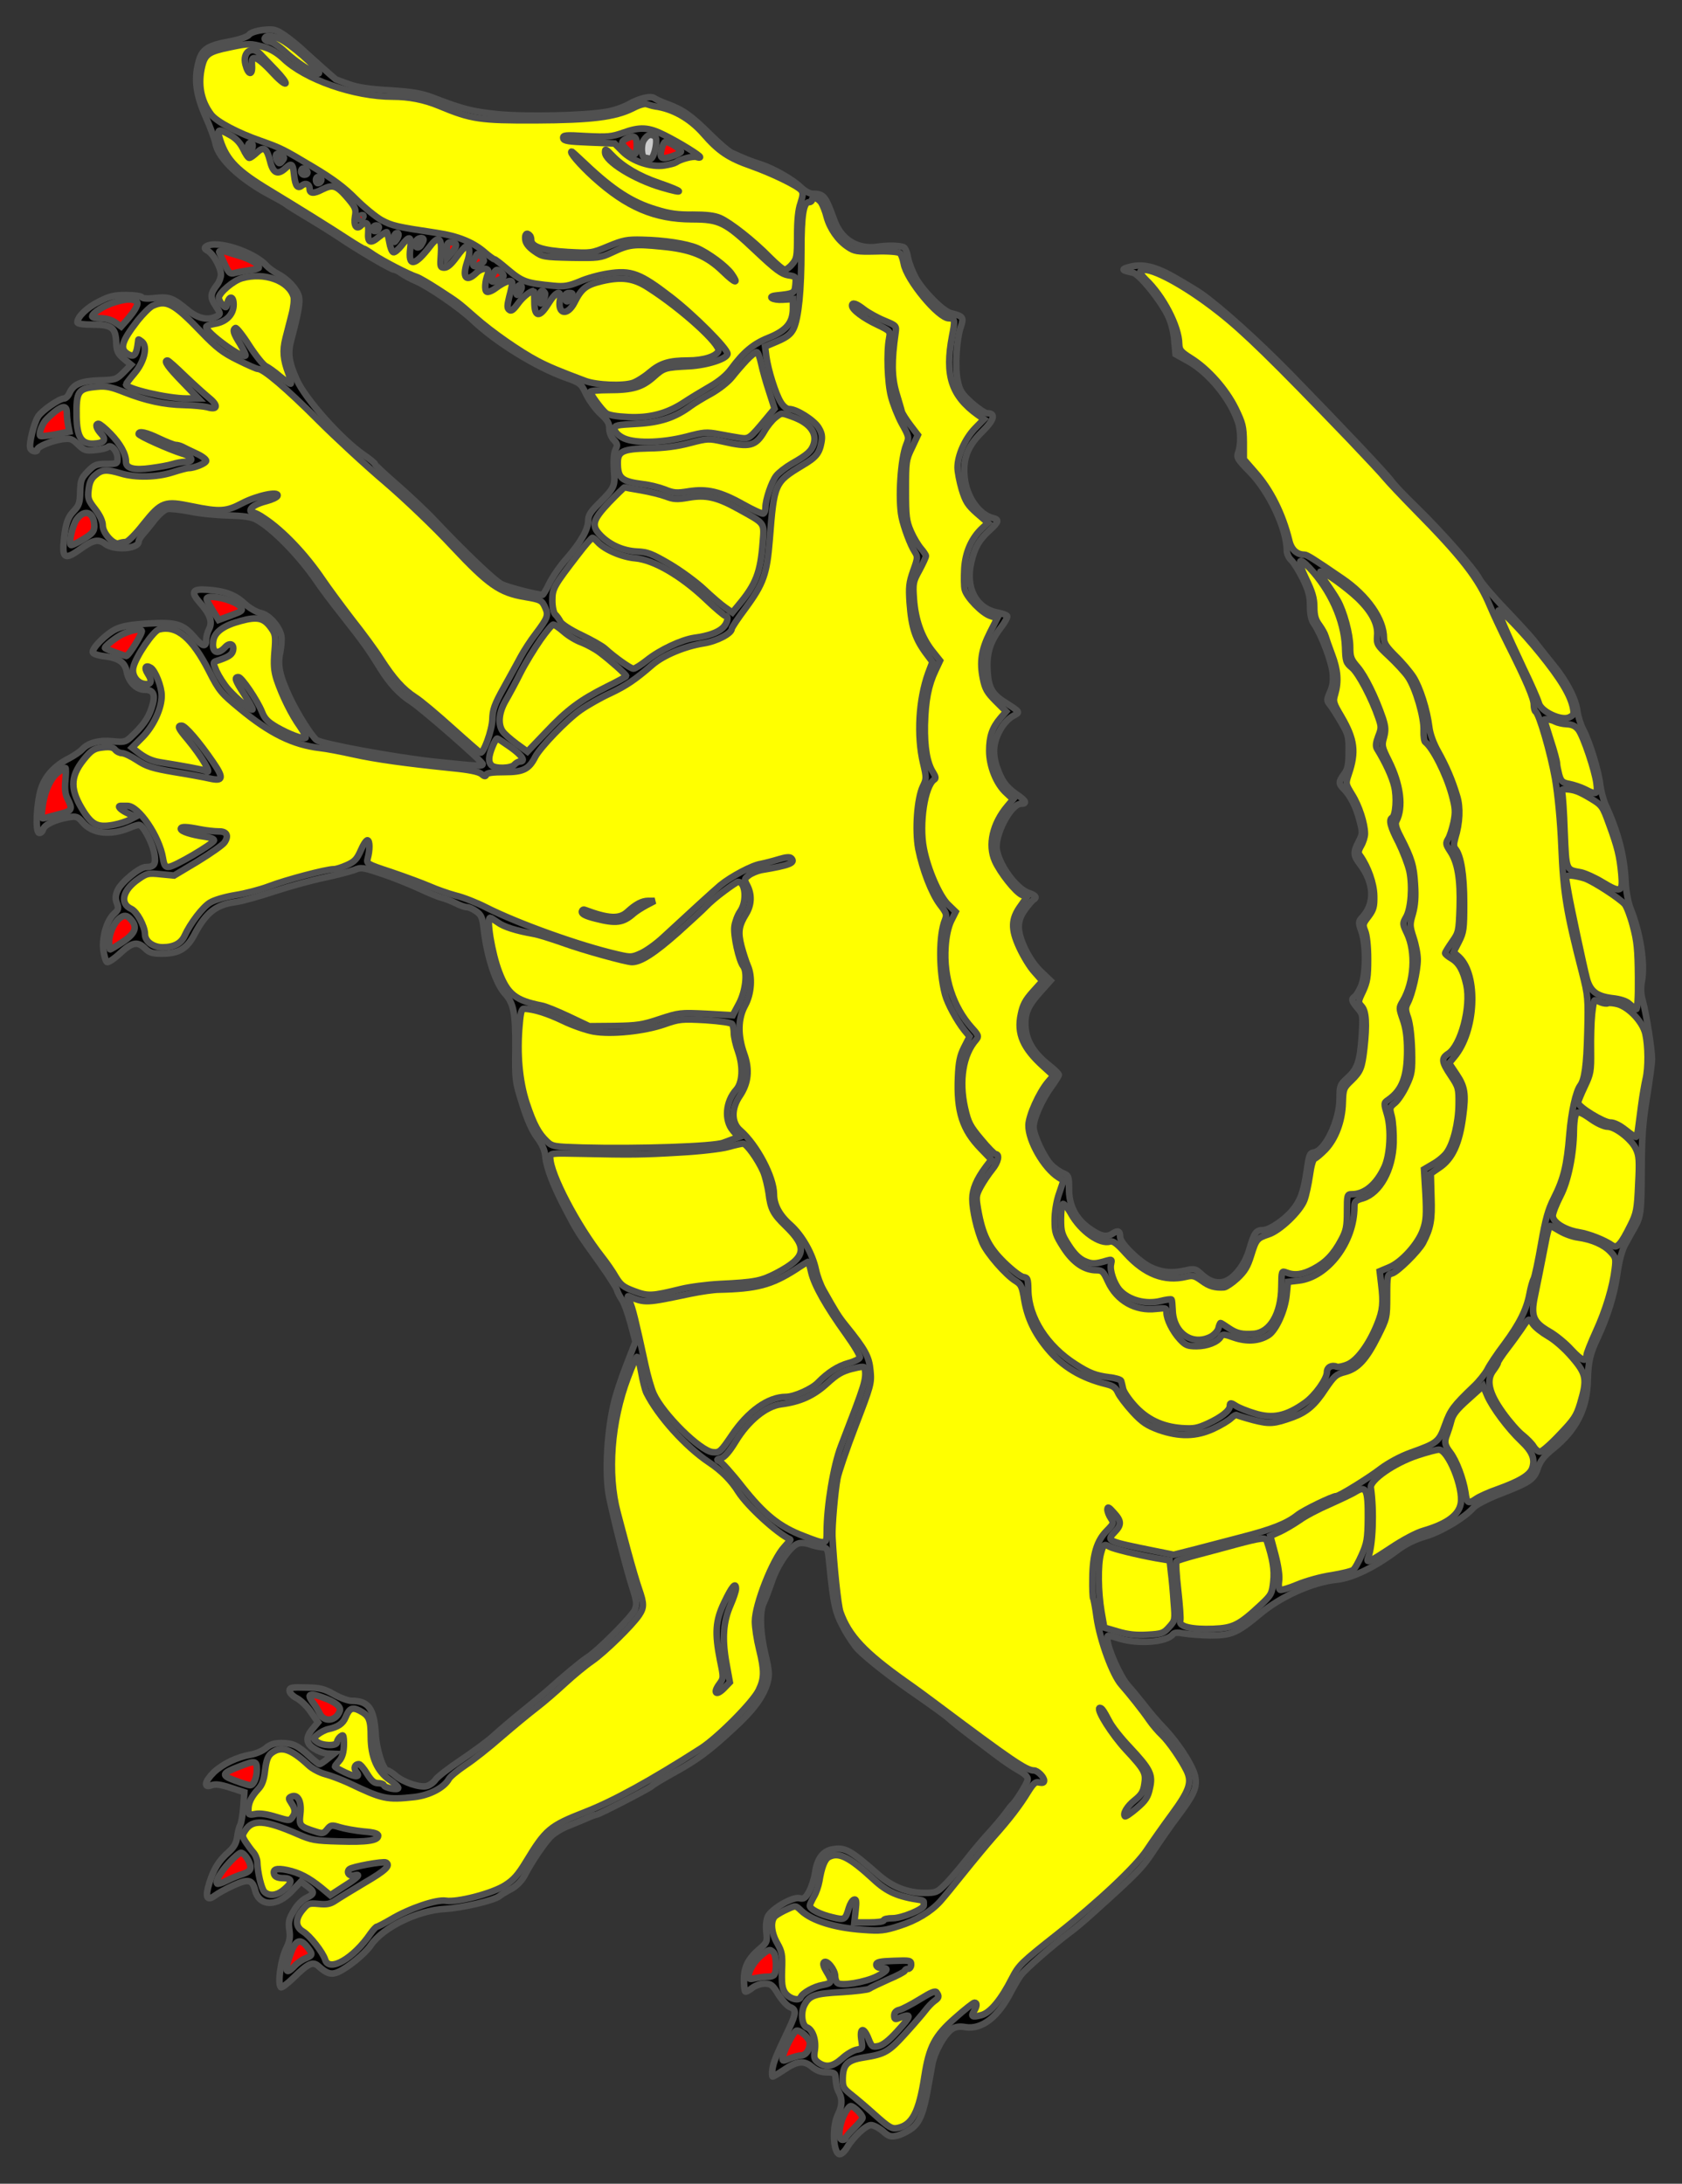 <?xml version="1.0" encoding="utf-8"?>
<svg xmlns:dc="http://purl.org/dc/elements/1.1/" xmlns:xl="http://www.w3.org/1999/xlink"
     xmlns="http://www.w3.org/2000/svg"
     xmlns:xlink="http://www.w3.org/1999/xlink"
     version="1.1"
     viewBox="54 72 256.5 333"
     width="256.5"
     height="333"
     preserveAspectRatio="xMidYMid meet"
     zoomAndPan="magnify"
     contentScriptType="application/ecmascript"
     contentStyleType="text/css">
   <rect x="54" y="72" width="256.5" height="333" fill="#333333" stroke="none"/>
   <defs/>
   <g stroke="#505050" fill="#ffff00" stroke-opacity="1" stroke-dasharray="none"
      fill-opacity="1">
      <title>Crocodile Rampant</title>
      <g>
         <title>Art</title>
         <g>
            <g>
               <g  id="outline-0">
                  <path 
                        d="M 97.35 77.342 C 98.154 77.889 99.635 79.08 100.633 80.046 C 102.113 81.398 104.431 83.458 105.203 84.101 C 105.268 84.134 106.169 84.488 107.199 84.842 C 108.518 85.325 110.417 85.614 113.443 85.775 C 116.951 86 118.239 86.226 120.041 86.902 C 124.741 88.704 125.964 88.994 129.858 89.412 C 134.171 89.831 143.023 89.638 146.435 89.058 C 147.497 88.897 149.01 88.382 149.814 87.932 C 151.52 86.966 153.226 86.58 153.773 86.966 C 153.998 87.127 154.868 87.545 155.769 87.867 C 158.118 88.736 159.341 89.573 162.206 92.406 C 163.622 93.822 165.135 95.109 165.586 95.302 C 167.292 96.107 168.676 96.654 169.931 97.041 C 171.894 97.652 174.984 99.422 176.111 100.549 C 176.722 101.128 177.463 101.547 177.913 101.547 C 179.619 101.547 179.877 101.869 181.196 105.506 C 182.259 108.531 184.769 110.076 187.827 109.626 C 189.372 109.4 191.046 109.432 191.786 109.69 C 192.043 109.787 192.333 110.495 192.462 111.267 C 192.591 112.04 193.138 113.424 193.653 114.389 C 194.844 116.481 197.869 119.507 199.028 119.764 C 200.863 120.215 200.991 120.408 200.541 121.76 C 199.865 123.659 199.607 127.94 200.026 129.968 C 200.348 131.545 200.605 131.995 202.15 133.412 C 203.148 134.281 204.21 135.021 204.564 135.021 C 205.884 135.021 205.626 136.019 203.792 137.821 C 201.571 140.01 200.83 141.909 201.088 144.677 C 201.345 147.67 203.244 150.439 205.369 150.986 C 206.431 151.243 206.334 151.565 204.822 152.949 C 203.309 154.333 202.633 155.492 202.118 157.713 C 201.184 161.672 202.858 164.826 206.238 165.438 C 206.881 165.566 207.525 165.792 207.59 165.953 C 207.686 166.081 207.268 166.854 206.656 167.659 C 204.982 169.847 204.435 171.618 204.596 174.257 C 204.725 176.8 205.272 177.83 207.139 179.02 C 209.682 180.662 209.617 180.565 208.491 181.177 C 207.911 181.467 207.107 182.304 206.656 183.076 C 205.497 185.007 205.304 186.745 205.98 188.837 C 206.721 191.026 207.396 191.992 209.006 193.118 C 210.454 194.084 210.68 194.567 209.714 194.567 C 208.137 194.567 205.626 199.395 206.012 201.616 C 206.463 204.062 208.974 207.474 210.84 208.15 C 211.967 208.536 212.192 208.858 211.581 209.212 C 211.388 209.34 210.808 210.016 210.293 210.725 C 209.617 211.69 209.36 212.43 209.36 213.364 C 209.36 215.231 211.034 218.578 212.772 220.187 L 214.188 221.539 L 212.804 223.084 C 210.712 225.402 210.229 226.528 210.39 228.685 C 210.551 230.809 211.71 232.676 214.027 234.478 C 214.799 235.09 215.443 235.734 215.475 235.895 C 215.475 236.023 214.96 236.86 214.349 237.697 C 212.9 239.661 211.613 242.59 211.613 243.845 C 211.613 245.1 213.254 248.576 214.349 249.671 C 214.799 250.121 215.572 250.668 216.087 250.894 C 216.956 251.248 217.02 251.344 217.02 253.308 C 217.02 255.818 218.018 257.814 220.078 259.295 C 221.784 260.518 222.685 260.743 223.651 260.131 C 224.488 259.552 224.81 259.713 224.81 260.614 C 224.81 261.548 227.578 264.283 229.412 265.217 C 231.15 266.054 232.76 266.215 234.948 265.7 C 236.075 265.442 236.332 265.507 237.041 266.15 C 238.296 267.341 239.261 267.695 240.452 267.502 C 242.03 267.18 243.832 264.992 244.54 262.449 C 245.248 260.003 245.538 259.584 246.6 259.584 C 247.566 259.584 249.819 258.071 251.042 256.623 C 252.297 255.142 252.78 253.823 253.263 250.604 C 253.617 248.126 253.713 247.836 254.357 247.739 C 256.095 247.482 258.284 242.847 258.284 239.5 C 258.284 237.601 258.348 237.407 259.443 236.41 C 261.02 234.993 261.374 233.931 261.664 230.037 C 261.857 226.818 261.857 226.721 261.052 225.756 C 260.119 224.661 260.022 224.34 260.569 223.986 C 260.762 223.889 261.213 223.181 261.535 222.441 C 262.307 220.702 262.372 216.261 261.631 214.072 C 261.116 212.624 261.149 212.527 261.76 211.851 C 263.723 209.695 263.563 206.637 261.342 203.708 C 260.376 202.42 260.344 202.002 261.181 200.36 C 261.824 199.105 261.824 198.976 261.309 197.045 C 260.794 195.017 259.925 193.311 258.863 192.249 C 258.123 191.509 258.123 191.187 258.96 190.061 C 259.507 189.32 259.668 188.677 259.668 186.617 C 259.7 184.267 259.604 183.977 258.445 182.014 C 257.769 180.855 256.996 179.664 256.739 179.375 C 256.32 178.86 256.32 178.666 256.836 177.508 C 257.254 176.574 257.35 175.802 257.222 174.547 C 257.029 172.776 255.451 168.656 254.389 167.144 C 253.971 166.564 253.778 165.727 253.778 164.408 C 253.778 162.895 253.552 162.058 252.683 160.256 C 252.072 159.032 251.267 157.745 250.913 157.423 C 250.527 157.069 250.237 156.425 250.237 155.975 C 250.237 152.692 247.566 146.962 244.605 143.969 C 242.673 142.006 242.545 141.748 242.834 140.976 C 243.253 139.849 243.253 137.628 242.77 136.276 C 241.547 132.736 238.328 128.841 235.238 127.103 L 233.275 126.009 L 233.082 123.981 C 233.017 122.887 232.631 121.277 232.245 120.44 C 231.247 118.123 227.803 113.81 226.773 113.585 C 225.067 113.231 224.938 113.07 226.097 112.748 C 228.189 112.136 230.217 112.619 233.307 114.421 C 234.884 115.323 236.622 116.385 237.169 116.771 C 240.163 118.863 245.892 124.045 250.72 128.97 C 259.217 137.693 265.301 144.13 266.17 145.321 C 266.588 145.9 268.294 147.703 269.968 149.312 C 273.895 153.142 278.787 158.711 279.559 160.191 C 279.881 160.835 281.684 162.959 283.551 164.89 C 285.417 166.854 287.349 168.946 287.831 169.558 C 288.314 170.201 289.602 171.811 290.664 173.13 C 292.885 175.802 294.333 178.57 294.558 180.533 C 294.655 181.274 295.041 182.497 295.46 183.301 C 296.458 185.233 297.809 189.61 298.035 191.734 C 298.163 192.668 298.517 194.02 298.839 194.728 C 300.771 198.912 301.704 202.452 301.897 206.476 C 301.961 207.892 302.283 209.566 302.637 210.499 C 304.15 214.233 304.89 218.964 304.375 221.636 C 304.182 222.666 304.215 223.599 304.536 224.694 C 305.084 226.754 305.92 232 305.92 233.513 C 305.92 234.157 305.566 236.764 305.148 239.339 C 304.536 243.008 304.375 245.261 304.343 250.089 C 304.311 256.784 304.247 257.524 303.249 259.23 C 302.895 259.874 302.251 260.968 301.865 261.709 C 301.382 262.545 300.932 264.123 300.642 266.215 C 300.191 269.369 299.193 272.652 297.648 275.967 C 296.49 278.381 296.2 279.637 296.136 282.437 C 296.039 286.814 294.365 290.097 290.825 292.93 C 289.441 294.056 288.894 294.764 288.507 295.891 C 287.928 297.629 287.316 298.048 282.392 299.947 C 280.718 300.622 279.077 301.491 278.723 301.878 C 277.435 303.39 273.734 305.611 271.352 306.287 C 269.71 306.77 268.358 307.446 266.942 308.508 C 263.595 311.019 260.151 312.66 257.865 312.886 C 254.228 313.24 249.304 315.428 246.085 318.164 C 242.641 321.029 241.772 321.383 238.586 321.383 C 237.105 321.351 235.302 321.222 234.562 321.093 C 233.532 320.9 233.082 320.932 232.824 321.254 C 231.858 322.413 227.674 322.735 224.81 321.898 C 222.717 321.254 222.878 321.254 222.878 321.995 C 222.878 323.314 224.842 327.724 226.033 329.043 C 226.676 329.752 227.803 331.136 228.511 332.037 C 229.219 332.97 230.507 334.483 231.344 335.352 C 233.758 337.863 236.139 341.596 236.3 343.141 C 236.493 344.718 236.043 345.716 233.532 349.064 C 232.534 350.383 230.925 352.701 229.927 354.214 C 228.221 356.821 227.417 357.658 220.464 363.902 C 219.402 364.867 217.954 366.091 217.246 366.606 C 214.574 368.601 210.325 372.303 209.65 373.236 C 209.263 373.783 208.652 374.845 208.233 375.618 C 206.27 379.545 203.759 381.508 201.249 381.122 C 200.348 380.961 199.736 381.057 199.221 381.379 C 198.03 382.152 196.517 384.888 196.163 386.819 C 195.97 387.849 195.713 389.426 195.52 390.392 C 194.876 394.061 194.264 395.638 193.073 396.539 C 192.43 397.022 191.4 397.537 190.788 397.666 C 189.822 397.891 189.533 397.795 188.632 396.99 C 188.02 396.475 187.215 396.056 186.829 396.056 C 186.057 396.056 184.093 397.891 183.128 399.533 C 182.774 400.112 182.291 400.53 182.033 400.498 C 181.035 400.305 180.875 396.282 181.776 394.479 C 182.419 393.192 182.484 392.098 181.969 391.132 C 181.615 390.488 181.518 390.005 181.389 388.557 C 181.357 388.139 181.068 388.01 180.102 388.01 C 179.201 388.01 178.525 387.752 177.817 387.173 C 176.594 386.143 175.531 386.272 173.472 387.688 C 172.699 388.203 171.959 388.654 171.83 388.654 C 171.733 388.654 171.701 388.139 171.798 387.495 C 171.991 386.4 172.216 385.789 174.308 381.379 C 175.435 378.997 175.467 378.418 174.469 378.064 C 174.051 377.903 173.278 377.034 172.699 376.133 C 171.83 374.684 171.572 374.491 170.607 374.491 C 169.995 374.491 169.158 374.781 168.676 375.167 C 168.193 375.553 167.742 375.779 167.646 375.682 C 167.549 375.618 167.453 374.813 167.453 373.976 C 167.42 372.045 168.064 370.725 169.738 369.277 C 170.993 368.215 171.025 368.118 170.864 366.573 C 170.768 365.575 170.864 364.706 171.122 364.192 C 171.766 363.033 174.856 361.23 175.886 361.456 C 176.594 361.617 176.819 361.456 177.398 360.426 C 177.752 359.75 178.171 358.494 178.3 357.593 C 178.589 355.501 179.458 354.31 180.875 354.02 C 182.87 353.666 183.546 354.02 187.923 357.851 C 190.016 359.717 192.397 360.651 194.972 360.651 C 196.71 360.651 196.936 360.554 198.062 359.428 C 198.738 358.784 200.187 357.078 201.313 355.662 C 202.408 354.246 204.017 352.347 204.854 351.445 C 205.691 350.544 206.785 349.225 207.3 348.549 C 207.815 347.841 208.298 347.229 208.426 347.132 C 208.941 346.682 210.615 343.978 210.712 343.431 C 210.776 342.98 210.422 342.594 209.36 341.983 C 208.555 341.532 207.107 340.566 206.141 339.826 C 205.176 339.086 203.277 337.67 201.957 336.672 C 200.637 335.674 199.189 334.515 198.738 334.097 C 198.288 333.678 196.195 332.166 194.071 330.685 C 190.112 327.981 186.443 325.117 184.866 323.539 C 184.383 323.057 183.385 321.608 182.677 320.289 C 181.357 317.875 181.1 316.716 180.456 310.279 C 180.231 308.058 180.199 308.025 179.265 307.929 C 178.718 307.864 177.913 307.671 177.43 307.478 C 176.948 307.317 176.207 307.221 175.789 307.349 C 174.598 307.639 172.538 310.633 171.701 313.175 C 171.283 314.398 170.736 315.847 170.478 316.394 C 169.802 317.714 169.899 320.932 170.736 324.376 C 171.283 326.694 171.347 327.402 171.058 328.496 C 170.446 330.685 168.965 332.745 165.747 335.674 C 162.142 339.021 160.275 340.405 156.573 342.433 C 155.061 343.27 153.612 344.139 153.355 344.397 C 152.808 344.847 145.276 348.742 144.89 348.742 C 144.761 348.742 144.053 348.999 143.28 349.353 C 142.54 349.675 141.285 350.19 140.48 350.512 C 139.675 350.834 138.613 351.478 138.13 351.928 C 137.197 352.765 135.073 355.887 133.914 358.14 C 133.528 358.816 132.755 359.621 131.983 360.039 C 131.242 360.426 130.438 360.908 130.18 361.134 C 129.376 361.81 124.354 362.968 121.812 363.097 C 117.692 363.322 112.413 365.897 110.546 368.633 C 109.645 369.953 107.07 372.045 105.557 372.721 C 104.527 373.172 103.851 372.978 102.596 371.852 C 101.727 371.047 101.051 371.337 98.734 373.622 C 97.8 374.523 96.931 375.167 96.835 375.038 C 96.287 374.491 96.835 370.661 97.736 368.923 C 98.186 367.99 98.283 367.346 98.122 366.284 C 97.961 365.093 98.058 364.61 98.798 363.387 C 99.313 362.486 100.085 361.713 100.761 361.391 C 102.017 360.78 102.017 360.49 100.761 359.557 L 99.892 358.913 L 98.508 360.361 C 96.223 362.807 93.552 362.743 92.908 360.265 C 92.489 358.591 91.878 358.462 89.56 359.524 C 88.434 360.039 87.179 360.748 86.76 361.069 C 85.537 361.971 85.247 361.327 85.923 359.138 C 86.599 356.982 87.372 355.726 88.917 354.375 C 89.689 353.666 90.043 353.055 90.172 352.121 C 90.268 351.413 90.462 350.576 90.655 350.255 C 90.816 349.933 91.009 348.71 91.105 347.486 L 91.266 345.298 L 89.174 344.622 C 87.597 344.107 86.857 344.01 86.245 344.236 C 84.99 344.718 85.215 343.624 86.631 342.24 C 88.015 340.953 90.172 339.923 92.232 339.569 C 93.004 339.44 94.067 338.989 94.549 338.571 C 95.225 337.991 95.837 337.798 96.963 337.798 C 98.701 337.83 99.377 338.152 101.18 339.794 C 101.888 340.47 102.596 341.017 102.725 341.017 C 102.854 341.017 103.401 340.663 103.948 340.212 L 104.914 339.44 L 104.044 339.408 C 103.562 339.408 102.66 339.118 102.049 338.732 C 100.633 337.927 100.536 336.961 101.695 335.61 L 102.499 334.644 L 101.437 333.099 C 100.89 332.262 99.892 331.296 99.281 330.975 C 98.637 330.653 98.154 330.138 98.154 329.816 C 98.154 329.333 98.476 329.269 100.665 329.333 C 102.821 329.365 103.433 329.526 104.914 330.363 C 105.879 330.91 107.102 331.361 107.617 331.361 C 110.192 331.361 111.029 332.52 111.287 336.35 C 111.415 338.86 112.445 341.983 113.089 341.983 C 113.25 341.983 113.829 342.337 114.344 342.787 C 115.567 343.817 118.014 344.622 119.076 344.364 C 119.526 344.236 120.138 343.817 120.428 343.367 C 120.717 342.948 122.488 341.596 124.354 340.341 C 126.221 339.086 128.41 337.476 129.215 336.736 C 130.019 335.996 132.047 334.258 133.721 332.906 C 135.394 331.554 137.068 330.17 137.422 329.848 C 139.675 327.82 142.701 325.278 143.538 324.763 C 145.147 323.765 150.361 318.518 150.812 317.488 C 151.134 316.651 151.102 316.201 150.522 314.366 C 149.524 311.276 147.754 304.324 146.917 300.365 C 146.177 296.792 146.563 290.001 147.754 285.43 C 148.012 284.4 148.816 281.986 149.557 280.087 L 150.909 276.611 L 150.168 273.811 C 149.75 272.298 149.17 270.656 148.849 270.206 C 148.559 269.755 148.173 269.079 148.076 268.661 C 147.947 268.275 146.724 266.376 145.372 264.477 C 142.154 260.003 141.961 259.681 140.255 256.398 C 138.42 252.922 137.326 250.089 137.165 248.351 C 137.1 247.45 136.682 246.484 135.909 245.454 C 135.137 244.424 134.397 242.75 133.656 240.369 C 132.562 236.925 132.53 236.667 132.594 231.871 C 132.626 226.528 132.337 224.983 131.017 223.535 C 129.601 221.99 128.249 217.87 127.766 213.621 C 127.573 211.948 127.412 211.529 126.64 210.982 C 126.157 210.628 125.513 210.338 125.223 210.338 C 124.934 210.338 124.161 210.081 123.485 209.727 C 122.842 209.405 121.908 209.051 121.425 208.922 C 120.943 208.826 119.333 208.15 117.885 207.474 C 116.404 206.798 113.861 205.768 112.188 205.221 C 109.323 204.255 109.066 204.223 108.003 204.673 C 107.36 204.899 105.332 205.446 103.465 205.832 C 101.598 206.218 98.186 207.152 95.837 207.924 C 93.519 208.697 90.848 209.437 89.882 209.566 C 86.953 209.952 85.408 211.175 83.67 214.458 C 82.511 216.679 81.256 217.419 78.713 217.419 C 77.233 217.419 76.782 217.291 76.074 216.583 C 74.915 215.488 74.111 215.681 72.147 217.516 C 71.31 218.288 70.474 218.803 70.313 218.707 C 70.12 218.578 69.894 217.773 69.765 216.872 C 69.54 214.909 70.28 212.366 71.407 211.336 C 72.083 210.725 72.115 210.499 71.825 209.727 C 71.568 209.051 71.6 208.536 71.922 207.796 C 72.405 206.605 75.269 204.223 76.235 204.223 C 77.522 204.223 77.812 203.772 77.555 202.259 C 77.297 200.586 75.817 197.785 75.205 197.785 C 74.98 197.785 74.336 197.979 73.757 198.236 C 70.828 199.459 68.06 199.137 66.611 197.399 C 65.871 196.53 65.646 196.434 64.487 196.627 C 62.459 196.949 60.753 197.753 60.56 198.494 C 60.463 198.848 60.174 199.073 59.948 199.009 C 59.369 198.815 59.562 194.631 60.238 192.346 C 60.85 190.382 62.298 188.773 64.519 187.647 C 65.324 187.228 66.225 186.617 66.579 186.23 C 67.48 185.265 69.154 184.814 71.246 185.039 C 72.823 185.2 73.145 185.136 73.853 184.492 C 75.752 182.722 76.557 181.628 77.104 180.018 C 77.78 177.99 77.49 177.186 76.074 177.186 C 74.819 177.186 73.628 175.995 73.338 174.482 C 73.081 173.002 72.147 172.358 69.926 172.068 C 69.025 171.972 68.22 171.714 68.156 171.489 C 67.963 170.909 70.12 168.689 71.664 167.948 C 72.694 167.465 73.95 167.24 76.686 167.079 C 80.902 166.854 81.868 167.144 83.638 169.171 C 84.861 170.62 85.44 170.748 85.44 169.622 C 85.44 169.139 85.634 168.399 85.891 167.916 C 86.438 166.822 86.052 165.663 84.475 163.893 C 83.059 162.283 83.316 161.768 85.505 161.929 C 88.209 162.09 89.818 162.67 91.266 164.021 C 92.039 164.73 93.101 165.341 93.712 165.47 C 94.968 165.695 96.609 167.498 96.899 168.978 C 96.996 169.493 96.899 170.62 96.738 171.457 C 96.287 173.388 96.641 175.061 98.186 178.345 C 99.313 180.759 101.47 184.203 102.274 184.846 C 103.014 185.426 113.926 187.453 120.041 188.129 C 126.801 188.837 127.605 188.902 127.605 188.516 C 127.605 188.129 118.239 179.954 116.694 178.988 C 114.924 177.862 113.411 176.22 111.962 173.871 C 110.257 171.102 109.516 170.04 106.298 165.953 C 104.753 164.021 102.918 161.575 102.242 160.545 C 99.506 156.586 95.483 152.499 93.037 151.211 C 92.328 150.825 91.105 150.664 88.82 150.599 C 87.05 150.567 84.378 150.31 82.93 149.988 C 81.449 149.698 79.904 149.537 79.486 149.634 C 79.067 149.73 78.263 150.439 77.651 151.179 C 77.072 151.951 76.267 152.917 75.881 153.368 C 75.463 153.818 75.141 154.365 75.141 154.591 C 75.141 155.717 71.375 155.975 70.055 154.945 C 68.993 154.14 68.22 154.301 66.128 155.814 C 64.068 157.294 63.553 157.133 63.682 155.073 C 63.907 152.144 64.262 150.954 65.227 149.956 C 66.064 149.087 66.193 148.668 66.225 146.995 C 66.289 145.224 66.386 144.935 67.384 143.905 C 68.381 142.875 68.671 142.746 70.216 142.746 C 71.89 142.746 71.922 142.714 71.922 141.845 C 71.922 140.782 70.924 139.688 70.441 140.171 C 70.28 140.332 69.411 140.557 68.542 140.622 C 67.062 140.782 66.836 140.686 65.903 139.785 C 64.97 138.883 64.744 138.819 63.457 138.98 C 61.912 139.205 59.691 140.107 59.691 140.557 C 59.691 141.008 58.79 140.847 58.629 140.364 C 58.371 139.72 59.176 136.502 59.82 135.504 C 60.399 134.603 63.071 132.768 63.779 132.768 C 64.004 132.768 64.39 132.414 64.583 131.963 C 65.195 130.579 66.354 130.096 69.154 130 C 71.6 129.936 71.761 129.871 72.855 128.777 L 73.982 127.618 L 72.888 126.717 C 71.954 125.912 71.793 125.558 71.729 124.271 C 71.632 121.953 71.053 121.503 68.156 121.503 C 66.676 121.503 65.806 121.374 65.806 121.148 C 65.806 120.312 67.255 118.895 69.09 117.994 C 70.699 117.157 71.439 116.996 73.242 116.996 C 74.433 116.996 75.527 117.157 75.623 117.318 C 75.752 117.544 76.525 117.576 77.683 117.447 C 79.808 117.222 80.355 117.415 82.608 119.282 C 84.185 120.601 85.73 120.923 87.082 120.215 C 87.661 119.893 87.661 119.829 86.889 118.638 C 86.02 117.35 86.052 116.803 87.114 115.419 C 87.436 115.001 87.694 114.293 87.694 113.874 C 87.694 112.812 86.599 110.817 85.73 110.269 C 85.151 109.947 85.119 109.787 85.473 109.561 C 87.05 108.563 92.715 110.398 94.614 112.49 C 94.968 112.876 95.772 113.456 96.384 113.778 C 97.865 114.55 99.249 116.031 99.57 117.19 C 99.796 118.091 99.538 119.571 98.412 123.82 C 97.865 125.816 98.026 127.167 99.249 129.903 C 100.568 132.865 106.008 138.948 109.42 141.33 C 110.385 141.973 111.19 142.649 111.19 142.778 C 111.19 142.907 112.735 144.355 114.634 145.997 C 116.501 147.638 119.076 150.052 120.331 151.404 C 124.773 156.103 129.376 160.513 130.502 161.092 C 131.403 161.543 135.845 162.702 136.746 162.702 C 136.843 162.702 137.326 161.897 137.808 160.899 C 138.291 159.934 139.482 158.196 140.48 157.101 C 142.572 154.687 143.699 152.724 143.699 151.372 C 143.699 150.664 144.053 150.052 145.018 149.087 C 147.786 146.286 147.819 146.286 147.625 143.647 C 147.529 142.102 147.625 140.976 147.883 140.525 C 148.205 139.881 148.173 139.688 147.593 139.077 C 147.207 138.658 146.917 137.918 146.917 137.338 C 146.917 136.534 146.628 136.051 145.598 135.118 C 144.857 134.442 143.892 133.122 143.409 132.156 C 142.604 130.451 142.508 130.386 140.158 129.549 C 135.716 127.94 129.697 124.238 126.157 120.891 C 124.097 118.928 119.333 115.677 117.37 114.84 C 116.726 114.582 115.793 114.067 115.31 113.746 C 114.859 113.391 114.312 113.134 114.119 113.134 C 113.701 113.134 108.679 110.205 105.879 108.306 C 104.817 107.598 102.564 106.182 100.89 105.184 C 99.216 104.186 97.768 103.285 97.671 103.188 C 97.575 103.059 96.577 102.48 95.418 101.869 C 90.687 99.39 87.275 96.204 86.857 93.822 C 86.728 93.21 86.084 91.408 85.376 89.831 C 83.895 86.483 83.574 84.134 84.25 81.591 C 84.765 79.499 85.569 78.952 89.239 78.276 C 90.59 78.018 91.749 77.6 91.974 77.31 C 92.2 76.988 93.069 76.698 94.131 76.57 C 95.74 76.409 96.03 76.473 97.35 77.342 Z"
                        fill="black"/>
               </g>
            </g>
            <g>
               <path d="M 94.356 77.889 C 94.324 78.05 94.646 78.276 95.097 78.34 C 95.547 78.372 96.577 79.08 97.414 79.853 C 99.249 81.559 101.759 83.2 102.564 83.2 C 103.272 83.2 99.57 79.724 97.35 78.308 C 95.966 77.407 94.517 77.213 94.356 77.889 Z"/>
            </g>
            <g>
               <path d="M 89.045 79.209 C 85.891 79.853 85.28 80.239 84.829 82.041 C 84.153 84.81 84.604 87.352 86.213 89.477 C 87.05 90.571 90.268 92.277 93.809 93.5 C 96.867 94.594 97.156 94.723 101.727 97.459 C 104.753 99.261 106.555 100.613 108.229 102.319 C 109.516 103.607 111.319 105.087 112.188 105.57 C 113.797 106.439 114.537 106.6 120.524 107.501 C 123.839 107.984 126.221 108.95 128.024 110.559 C 128.635 111.074 129.247 111.525 129.376 111.525 C 129.504 111.525 130.341 112.168 131.242 112.941 C 133.689 115.001 134.139 115.162 138.42 115.58 C 140.062 115.741 140.705 115.612 142.379 114.936 C 143.441 114.454 145.437 113.906 146.756 113.713 C 150.233 113.166 151.617 113.681 156.284 117.286 C 159.76 119.958 164.942 125.14 164.942 125.944 C 164.942 126.685 161.916 127.682 159.148 127.843 C 155.415 128.036 155.254 128.069 153.644 129.517 C 151.874 131.062 150.458 131.48 146.821 131.48 C 145.276 131.48 144.021 131.609 144.021 131.738 C 144.021 132.124 145.726 134.442 146.402 134.989 C 146.789 135.311 147.98 135.504 149.814 135.6 C 153.097 135.761 155.769 135.053 158.376 133.315 C 159.245 132.736 160.951 131.706 162.174 130.998 C 163.655 130.161 164.813 129.195 165.489 128.262 C 167.388 125.687 168.869 124.432 171.218 123.498 C 173.922 122.404 174.92 121.213 174.92 119.024 L 174.92 117.608 L 173.375 117.704 C 171.83 117.801 170.897 117.222 172.345 117.061 C 175.081 116.771 175.177 116.739 175.306 115.419 C 175.403 114.196 175.403 114.164 174.18 113.971 C 173.214 113.81 172.281 113.134 169.352 110.366 C 164.588 105.86 163.751 105.441 159.47 105.441 C 153.838 105.409 149.589 103.607 144.568 99.068 C 142.443 97.137 140.705 95.109 141.188 95.109 C 141.252 95.109 142.186 95.978 143.28 97.008 C 147.497 101 150.394 102.866 154.063 103.961 C 156.123 104.604 157.41 104.765 159.631 104.733 C 161.691 104.733 162.914 104.862 163.815 105.248 C 165.36 105.924 168.933 108.724 171.412 111.267 C 172.442 112.297 173.439 113.134 173.665 113.134 C 173.89 113.134 174.437 112.748 174.823 112.265 C 175.499 111.492 175.564 111.106 175.564 107.952 C 175.564 105.634 175.725 103.961 176.079 102.995 C 176.465 101.772 176.497 101.418 176.175 101 C 175.564 100.291 171.733 98.425 168.547 97.298 C 165.135 96.107 163.59 95.077 161.273 92.406 C 159.213 90.056 156.573 88.575 153.902 88.221 C 153.516 88.157 152.969 87.996 152.679 87.899 C 152.357 87.739 151.456 87.996 150.49 88.511 C 147.786 89.863 144.149 90.313 135.652 90.346 C 127.219 90.378 125.867 90.185 121.007 88.157 C 118.689 87.191 116.372 86.741 113.894 86.741 C 108.003 86.741 100.504 84.134 97.156 80.883 C 96.287 80.078 95.29 79.467 94.26 79.177 C 92.168 78.597 91.942 78.597 89.045 79.209 Z"/>
            </g>
            <g>
               <path d="M 87.597 93.403 C 88.595 96.461 90.236 98.103 95.097 101.032 C 99.345 103.607 104.27 106.664 107.07 108.499 C 108.261 109.272 109.323 109.915 109.452 109.915 C 109.548 109.915 110.224 110.334 110.965 110.849 C 112.413 111.814 116.372 113.874 117.531 114.228 C 117.949 114.357 119.462 115.258 120.91 116.192 C 124.065 118.252 123.678 117.962 126.479 120.408 C 129.021 122.661 133.335 125.655 135.974 127.039 C 137.551 127.876 139.386 128.648 143.184 130.064 C 144.922 130.74 149.042 130.901 150.522 130.386 C 151.166 130.161 152.325 129.421 153.065 128.777 C 154.707 127.393 156.026 126.974 158.923 126.974 C 161.273 126.974 163.204 126.363 163.558 125.526 C 163.912 124.528 157.925 119.089 152.872 115.87 C 150.651 114.421 148.816 114.164 145.791 114.872 C 143.377 115.451 142.669 115.999 141.607 118.123 C 140.544 120.215 138.999 119.958 139.386 117.704 C 139.675 116.095 138.806 116.385 137.615 118.316 C 136.264 120.505 135.491 120.408 135.491 118.026 C 135.491 117.125 135.459 116.353 135.427 116.353 C 134.879 116.353 133.689 117.318 132.98 118.316 C 132.272 119.282 131.95 119.507 131.661 119.249 C 131.307 118.992 131.339 118.606 131.661 117.254 C 131.918 116.32 132.111 115.387 132.111 115.13 C 132.111 114.55 130.985 114.904 129.601 115.934 C 129.054 116.353 128.41 116.61 128.217 116.481 C 127.863 116.288 127.959 114.84 128.41 113.746 C 128.764 112.812 127.573 112.716 126.64 113.617 C 125.095 115.097 124.451 114.357 125.223 112.007 C 125.738 110.559 125.674 109.593 125.062 109.593 C 124.902 109.593 124.258 110.302 123.614 111.203 C 122.842 112.265 122.23 112.812 121.779 112.812 C 121.136 112.812 121.103 112.683 121.232 110.881 C 121.425 108.274 120.91 107.823 119.655 109.465 C 117.241 112.619 116.211 112.78 116.565 109.883 C 116.79 107.984 116.436 107.855 115.213 109.465 C 114.731 110.076 114.183 110.527 113.99 110.462 C 113.765 110.398 113.507 109.722 113.379 108.95 C 113.25 108.209 113.057 107.501 112.992 107.405 C 112.896 107.34 112.381 107.662 111.802 108.113 C 110.482 109.239 110.031 109.046 110.16 107.373 C 110.257 106.021 109.806 105.634 109.033 106.407 C 108.358 107.083 107.907 106.375 108.132 105.055 C 108.325 103.961 108.229 103.671 107.167 102.384 C 105.364 100.259 104.817 100.066 103.175 100.871 C 101.824 101.579 101.212 101.547 101.212 100.742 C 101.212 100.098 100.6 99.841 100.085 100.259 C 99.41 100.839 99.055 100.42 98.862 98.811 C 98.669 96.912 98.476 96.783 97.543 97.652 C 96.352 98.746 95.644 98.425 95.193 96.59 C 94.678 94.562 94.227 94.272 93.165 95.27 C 92.683 95.721 92.2 96.075 92.007 96.075 C 91.846 96.075 91.427 95.463 91.073 94.691 C 90.623 93.79 90.011 93.114 89.142 92.631 C 87.211 91.537 87.018 91.633 87.597 93.403 Z"/>
            </g>
            <g>
               <g  id="feature-0">
                  <path 
                        d="M 92.488 93.996 C 92.169 93.466 91.629 94.007 91.873 94.654 C 92.011 95.185 92.096 95.206 92.383 94.781 C 92.541 94.505 92.584 94.155 92.488 93.996 Z"
                        fill="#ff0000"/>
               </g>
            </g>
            <g>
               <g  id="feature-1">
                  <path 
                        d="M 96.062 95.817 C 96.062 96.043 96.191 96.429 96.352 96.654 C 96.545 96.976 96.706 96.976 97.028 96.558 C 97.414 96.107 97.382 95.978 96.996 95.721 C 96.352 95.335 96.062 95.367 96.062 95.817 Z"
                        fill="#ff0000"/>
               </g>
            </g>
            <g>
               <g  id="feature-2">
                  <path 
                        d="M 99.925 98.167 C 99.925 98.425 100.15 98.65 100.407 98.65 C 100.922 98.65 101.051 98.264 100.665 97.91 C 100.311 97.523 99.925 97.652 99.925 98.167 Z"
                        fill="#ff0000"/>
               </g>
            </g>
            <g>
               <g  id="feature-3">
                  <path 
                        d="M 102.178 99.455 C 102.178 99.712 102.306 99.937 102.467 99.937 C 102.886 99.937 103.175 99.422 102.918 99.165 C 102.564 98.811 102.178 98.972 102.178 99.455 Z"
                        fill="#ff0000"/>
               </g>
            </g>
            <g>
               <path d="M 177.817 102.512 C 177.817 102.673 177.624 102.834 177.366 102.834 C 176.529 102.834 176.207 104.798 176.207 110.205 C 176.207 116.224 175.789 120.473 175.017 122.114 C 174.598 122.951 174.051 123.402 172.57 124.045 L 170.671 124.85 L 170.864 126.395 C 171.154 128.487 172.281 132.06 173.053 133.315 C 173.439 133.959 173.954 134.377 174.341 134.377 C 175.467 134.377 178.106 136.051 178.815 137.178 C 179.33 138.014 179.426 138.529 179.265 139.431 C 178.943 141.137 178.493 141.716 176.368 142.971 C 172.12 145.546 172.055 145.675 171.379 154.269 C 170.961 159.515 170.446 160.996 167.678 164.762 C 166.519 166.307 165.586 167.723 165.586 167.884 C 165.586 168.592 163.333 169.783 161.305 170.105 C 158.44 170.555 155.222 171.907 153.548 173.323 C 150.844 175.673 149.492 176.574 147.046 177.733 C 145.63 178.377 143.602 179.535 142.54 180.276 C 140.416 181.756 136.392 185.941 135.62 187.421 C 134.654 189.32 133.785 189.739 130.921 189.739 C 129.118 189.739 128.249 189.867 128.152 190.125 C 128.056 190.447 127.863 190.415 127.412 190.028 C 126.994 189.674 125.545 189.385 122.938 189.127 C 115.696 188.387 111.351 187.775 107.971 187.035 C 106.104 186.617 103.787 186.166 102.821 186.069 C 98.669 185.587 95.097 183.816 90.526 180.018 C 87.758 177.733 87.404 177.347 85.923 174.418 C 83.284 169.236 80.966 167.304 78.263 167.98 C 77.394 168.173 74.722 172.1 74.336 173.742 C 74.046 174.868 74.819 176.091 75.945 176.285 C 77.04 176.51 77.297 175.898 76.557 174.772 C 75.945 173.838 76.171 173.323 77.007 173.838 C 77.683 174.289 78.649 176.703 78.649 178.055 C 78.681 179.954 77.426 182.69 75.72 184.428 L 74.143 186.005 L 74.883 186.584 C 76.074 187.55 77.136 188.033 78.359 188.226 C 81.964 188.805 85.151 189.385 85.44 189.578 C 86.438 190.189 84.797 187.389 82.608 184.75 C 81.16 183.044 80.999 182.658 81.707 182.658 C 82.254 182.658 84.378 185.136 86.47 188.194 C 88.176 190.672 88.048 191.187 85.923 190.704 C 85.215 190.543 82.833 190.093 80.612 189.739 C 77.201 189.159 76.332 188.87 74.915 187.936 C 73.982 187.325 72.952 186.842 72.598 186.842 C 72.276 186.842 71.793 186.617 71.568 186.327 C 71.246 185.941 70.763 185.844 69.669 185.973 C 68.51 186.102 68.027 186.359 67.191 187.325 C 64.744 190.157 64.583 192.088 66.45 195.243 C 67.963 197.785 68.832 198.236 71.31 197.785 C 72.179 197.624 73.274 197.27 73.757 197.013 L 74.626 196.562 L 73.403 195.983 C 72.34 195.468 71.825 194.889 72.405 194.889 C 72.501 194.889 72.952 194.889 73.435 194.889 C 75.141 194.889 78.295 199.524 78.842 202.839 C 79.035 203.997 79.196 204.223 79.743 204.191 C 80.548 204.191 86.47 200.714 86.631 200.167 C 86.696 199.942 86.149 199.717 85.215 199.588 C 83.187 199.298 81.578 198.783 81.578 198.397 C 81.578 198.011 82.383 198.043 84.507 198.461 C 85.473 198.654 86.728 198.783 87.307 198.783 C 88.563 198.751 88.949 199.395 88.241 200.457 C 87.983 200.843 86.149 202.131 84.153 203.354 L 80.548 205.51 L 78.52 205.317 C 76.621 205.124 76.396 205.156 75.076 206.09 C 72.694 207.731 72.212 209.791 74.014 210.596 C 74.883 211.014 76.074 213.203 76.106 214.426 C 76.106 215.553 77.329 216.454 78.81 216.454 C 80.516 216.454 81.642 215.842 82.157 214.684 C 83.026 212.785 84.893 210.338 85.988 209.662 C 86.631 209.244 88.305 208.761 89.85 208.504 C 91.331 208.278 93.68 207.667 95.032 207.152 C 97.543 206.186 103.723 204.545 104.914 204.545 C 105.268 204.545 106.169 204.255 106.941 203.901 C 108.1 203.386 108.454 202.968 109.033 201.648 C 109.42 200.747 109.87 200.071 110.063 200.135 C 110.417 200.264 110.417 201.616 110.063 202.935 C 109.87 203.708 109.967 203.772 113.668 204.995 C 115.76 205.703 118.368 206.669 119.494 207.152 C 120.589 207.635 122.423 208.278 123.518 208.568 C 124.612 208.826 126.672 209.63 128.056 210.338 C 133.077 212.881 142.443 216.228 148.205 217.548 C 150.136 217.999 150.361 217.999 151.713 217.387 C 152.518 217.033 154.063 215.939 155.157 214.909 C 159.02 211.336 162.85 207.828 163.848 206.991 C 165.457 205.671 168.708 203.933 170.028 203.74 C 170.671 203.611 171.927 203.289 172.763 203.032 C 173.826 202.71 174.437 202.646 174.662 202.871 C 175.371 203.579 174.373 203.965 170.092 204.673 C 169.48 204.802 168.611 205.156 168.193 205.478 C 167.485 206.025 167.453 206.09 167.968 207.055 C 168.676 208.439 168.611 209.952 167.807 211.304 C 166.648 213.171 166.519 214.136 167.066 216.293 C 167.356 217.355 167.774 218.675 168.032 219.254 C 168.772 220.928 168.611 223.535 167.614 225.337 C 166.519 227.333 166.487 229.908 167.485 232.708 C 168.354 235.122 168.129 237.15 166.841 239.081 C 165.489 241.045 165.521 243.233 166.905 244.392 C 169.416 246.581 172.023 251.505 172.023 254.112 C 172.023 255.722 172.86 257.299 174.534 258.779 C 176.336 260.389 177.913 263.189 178.428 265.635 C 178.621 266.569 179.136 267.953 179.555 268.693 C 181.422 272.008 181.84 272.716 182.934 274.068 C 185.96 277.802 186.539 278.864 186.732 280.988 C 186.926 282.952 186.829 283.242 184.447 289.454 C 183.095 292.962 181.872 296.567 181.711 297.436 C 181.325 299.464 180.875 304.807 180.939 306.255 C 181.164 310.729 181.808 316.877 182.162 317.842 C 183.449 321.447 185.831 323.99 192.14 328.464 C 193.524 329.43 195.584 330.942 196.775 331.844 C 208.201 340.405 210.486 341.983 211.677 341.983 C 212.225 341.983 213.222 342.98 213.222 343.527 C 213.222 343.849 212.997 343.914 212.482 343.817 C 211.903 343.656 211.613 343.914 210.744 345.298 C 209.553 347.261 207.944 349.386 205.497 352.121 C 204.532 353.216 202.472 355.694 200.927 357.625 C 199.382 359.557 197.805 361.488 197.386 361.938 C 195.97 363.516 193.717 364.867 191.174 365.672 C 188.889 366.412 188.277 366.477 185.67 366.284 C 181.325 365.994 177.817 364.9 176.175 363.355 C 175.338 362.55 175.338 362.55 174.083 363.129 C 173.407 363.419 172.57 363.902 172.248 364.159 C 171.444 364.835 171.572 366.67 172.538 368.344 C 173.246 369.599 173.343 370.082 173.246 372.399 C 173.182 374.427 173.278 375.199 173.697 375.843 C 174.308 376.777 175.853 377.227 176.111 376.551 C 176.368 375.908 178.139 374.91 179.49 374.684 C 180.907 374.427 180.971 374.169 180.038 372.657 C 179.587 371.916 179.458 371.434 179.651 371.24 C 180.102 370.79 181.357 372.399 181.357 373.333 C 181.357 373.719 181.518 374.202 181.679 374.363 C 182.226 374.91 185.896 374.298 187.762 373.365 C 189.436 372.496 189.629 372.077 188.342 372.077 C 187.923 372.077 187.634 371.884 187.634 371.594 C 187.634 371.208 188.181 371.079 190.273 371.015 C 192.784 370.919 192.945 370.951 192.945 371.594 C 192.945 371.949 192.719 372.238 192.462 372.238 C 192.204 372.238 191.979 372.367 191.979 372.528 C 191.979 372.657 190.852 373.268 189.468 373.848 C 188.117 374.459 186.797 375.071 186.572 375.264 C 186.346 375.425 184.447 375.65 182.387 375.779 C 178.267 376.004 177.43 376.262 176.658 377.774 C 176.079 378.901 176.272 380.864 177.044 381.154 C 177.913 381.476 178.46 383.021 178.267 384.566 C 178.074 385.821 178.171 386.046 178.815 386.529 C 179.973 387.334 181.003 387.141 182.387 385.918 C 183.063 385.274 184.061 384.695 184.608 384.566 C 185.542 384.405 185.574 384.34 185.348 382.989 C 185.091 381.154 185.735 381.09 186.443 382.892 C 186.926 384.115 187.022 384.18 187.923 384.019 C 188.599 383.89 189.533 383.182 190.756 381.83 C 193.106 379.287 193.138 378.901 190.917 379.802 C 190.498 379.963 190.37 379.866 190.37 379.351 C 190.37 378.901 190.627 378.611 191.174 378.482 C 191.593 378.386 193.009 377.646 194.264 376.873 C 196.035 375.779 196.646 375.521 196.839 375.843 C 197.258 376.455 197.193 376.648 196.453 377.163 C 196.099 377.42 195.487 378.064 195.101 378.579 C 194.715 379.094 193.331 380.703 192.011 382.152 C 189.501 384.92 188.921 385.242 185.67 385.757 C 183.256 386.143 182.58 386.819 182.516 388.814 C 182.484 390.231 182.58 390.424 183.739 391.357 C 184.447 391.904 186.121 393.321 187.441 394.512 C 189.597 396.443 190.016 396.668 190.852 396.507 C 193.106 396.056 194.136 394.093 194.972 388.654 C 195.68 384.083 196.549 382.441 199.672 379.706 C 201.12 378.418 202.44 377.388 202.601 377.388 C 203.019 377.388 203.019 377.903 202.536 378.676 C 201.989 379.512 202.279 379.673 203.663 379.287 C 205.015 378.933 206.688 376.905 208.33 373.654 C 209.36 371.659 209.714 371.305 215.218 366.96 C 221.43 362.067 227.256 356.595 228.897 354.085 C 229.734 352.83 231.472 350.351 232.76 348.613 C 235.399 345.008 235.785 343.785 234.981 342.047 C 234.112 340.277 232.245 337.573 231.183 336.575 C 230.668 336.092 229.766 335.062 229.219 334.258 C 228.254 332.841 226.226 330.299 225.035 328.947 C 223.683 327.466 221.752 322.188 221.237 318.647 C 221.044 317.231 220.818 315.943 220.722 315.815 C 220.625 315.654 220.561 314.205 220.593 312.628 C 220.625 309.055 221.269 306.931 222.782 305.418 C 223.844 304.324 223.876 304.26 223.393 303.519 C 223.104 303.101 222.878 302.489 222.878 302.167 C 222.911 301.717 223.104 301.813 223.844 302.65 C 225.035 303.938 225.067 304.517 223.941 305.676 C 222.685 306.995 222.782 307.028 230.088 308.508 L 232.985 309.088 L 236.043 308.315 C 237.749 307.864 241 307.028 243.317 306.416 C 247.952 305.225 250.173 304.356 251.847 303.036 C 252.812 302.264 257.222 300.14 257.801 300.14 C 258.252 300.14 262.726 297.372 264.56 295.955 C 265.719 295.086 267.554 294.089 269.067 293.541 C 273.219 292.061 273.444 291.868 274.377 289.26 C 275.182 287.007 275.633 286.396 278.723 283.435 C 279.527 282.694 280.461 281.503 280.815 280.86 C 281.137 280.184 282.295 278.446 283.422 276.965 C 285.707 273.875 286.801 271.686 287.252 269.272 C 287.413 268.371 287.703 267.341 287.896 266.987 C 288.057 266.665 288.572 264.251 289.022 261.644 C 289.666 257.91 290.085 256.43 290.986 254.66 C 292.466 251.731 292.949 249.703 293.335 244.939 C 293.625 241.495 294.301 238.47 294.977 237.536 C 295.653 236.635 295.943 234.446 296.071 229.489 C 296.2 224.243 296.168 223.857 295.267 220.316 C 292.853 210.95 292.402 208.117 292.112 201.004 C 291.951 197.142 291.565 193.215 291.147 190.737 C 290.439 186.778 288.733 180.887 288.185 180.533 C 288.025 180.437 287.896 179.954 287.896 179.439 C 287.896 178.505 286.769 175.834 283.872 170.073 C 282.939 168.206 281.748 165.663 281.233 164.44 C 279.463 160.191 276.952 156.972 269.742 149.666 C 267.779 147.67 265.783 145.546 265.301 144.967 C 264.818 144.355 262.339 141.716 259.829 139.077 C 247.952 126.717 243.735 122.629 239.937 119.636 C 234.273 115.162 228.608 112.265 227.899 113.391 C 227.803 113.552 228.189 114.1 228.704 114.615 C 231.376 117.125 233.79 121.792 233.822 124.464 C 233.854 125.397 234.079 125.655 235.657 126.652 C 238.264 128.294 240.967 131.352 242.416 134.281 C 243.51 136.534 243.639 137.017 243.671 139.398 L 243.671 142.038 L 245.409 144.033 C 247.791 146.705 249.593 150.374 250.591 154.365 C 250.913 155.814 251.75 156.586 252.941 156.586 C 253.295 156.586 254.389 157.262 258.702 160.223 C 262.533 162.83 265.043 166.435 265.043 169.3 C 265.043 170.073 265.429 170.652 266.813 172.036 C 267.811 173.002 269.034 174.45 269.549 175.255 C 270.547 176.832 271.641 180.244 271.963 182.915 C 272.092 183.977 272.639 185.426 273.315 186.617 C 274.538 188.805 275.472 190.962 276.212 193.44 C 276.727 195.114 276.63 197.496 275.922 199.781 C 275.665 200.714 275.665 201.101 275.954 201.455 C 276.791 202.485 277.274 205.382 277.274 209.695 C 277.274 213.686 277.21 214.169 276.469 215.617 L 275.665 217.194 L 276.502 217.934 C 279.463 220.702 279.077 229.264 275.761 233.191 L 274.989 234.124 L 276.148 235.862 C 277.403 237.729 277.564 238.856 277.113 242.203 C 276.566 246.42 275.472 248.769 273.444 250.089 L 272.189 250.958 L 272.285 254.499 C 272.414 258.039 272.189 259.262 270.998 261.548 C 270.29 262.835 267.135 265.957 266.298 266.183 C 265.558 266.376 265.526 266.472 265.526 269.691 C 265.526 272.942 265.494 273.038 264.142 275.742 C 262.372 279.283 261.084 280.699 259.121 281.214 C 257.737 281.568 257.447 281.858 256.127 283.789 C 254.518 286.267 253.263 287.329 251.171 288.102 C 248.306 289.132 247.63 289.196 245.119 288.552 C 243.8 288.198 242.673 287.844 242.577 287.78 C 242.512 287.683 242.126 287.909 241.74 288.263 C 241.386 288.617 240.163 289.357 239.036 289.872 C 236.397 291.095 233.822 291.127 230.7 290.033 C 228.897 289.357 228.189 288.906 226.709 287.297 C 225.711 286.203 224.713 284.883 224.488 284.368 C 224.166 283.628 223.78 283.338 222.75 283.081 C 218.919 282.147 216.023 280.409 213.769 277.705 C 211.742 275.259 210.68 273.006 210.197 270.206 C 209.875 268.21 209.714 267.856 208.877 267.341 C 207.396 266.44 204.5 263.125 203.824 261.515 C 202.987 259.584 202.279 256.526 202.279 254.821 C 202.279 253.372 202.923 251.827 204.339 249.928 L 205.176 248.834 L 203.598 247.192 C 200.766 244.295 199.865 241.495 200.09 236.249 C 200.187 233.963 200.38 232.998 201.023 231.71 L 201.86 230.069 L 201.088 229.135 C 199.929 227.687 198.513 225.08 198.127 223.664 C 197.161 220.059 197.161 214.523 198.127 212.237 C 198.416 211.465 198.32 211.207 197.354 209.952 C 196.067 208.246 194.683 204.641 194.039 201.423 C 193.524 198.59 193.846 193.762 194.747 191.895 C 195.294 190.769 195.294 190.576 194.779 188.387 C 193.781 184.17 194.103 178.666 195.552 174.643 L 196.195 172.937 L 195.423 171.907 C 193.588 169.493 193.009 167.787 192.719 163.925 C 192.558 161.511 192.623 160.867 193.266 159.032 C 193.975 157.069 193.975 156.908 193.492 156.136 C 192.848 155.17 191.818 152.402 191.496 150.825 C 190.949 148.121 191.335 141.973 192.204 139.817 C 192.655 138.69 192.623 138.562 191.528 136.598 C 190.917 135.472 190.177 133.605 189.887 132.446 C 189.34 130.354 189.179 125.687 189.597 123.563 C 189.79 122.5 189.758 122.468 187.762 121.503 C 185.638 120.505 183.932 119.217 183.932 118.606 C 183.932 118.059 184.576 118.252 185.799 119.217 C 186.443 119.7 187.827 120.473 188.857 120.891 C 190.691 121.663 190.724 121.663 190.563 122.79 C 189.951 127.039 189.983 129.421 190.659 131.802 C 191.046 133.122 191.464 134.474 191.528 134.796 C 191.625 135.085 192.204 136.019 192.848 136.856 L 193.975 138.336 L 193.073 140.268 C 192.172 142.102 192.14 142.392 192.14 146.737 C 192.14 150.825 192.236 151.469 192.912 153.046 C 193.331 154.011 194.039 155.17 194.457 155.653 C 194.844 156.103 195.198 156.618 195.198 156.779 C 195.198 156.972 194.747 157.938 194.2 158.968 C 193.234 160.706 193.202 160.964 193.363 163.313 C 193.588 166.5 194.522 169.107 196.099 171.167 L 197.354 172.744 L 196.646 174.257 C 195.584 176.478 195.133 178.827 195.037 182.529 C 194.972 186.005 195.391 188.419 196.324 189.835 C 196.678 190.415 196.743 190.704 196.485 190.865 C 195.037 191.766 194.136 197.657 194.876 201.39 C 195.487 204.577 197.258 208.632 198.577 209.92 L 199.736 211.046 L 199.028 212.463 C 198.609 213.364 198.288 214.78 198.191 216.389 C 197.869 221.057 199.35 225.563 202.214 228.749 C 203.244 229.876 203.277 230.037 202.858 230.552 C 200.863 232.805 200.219 236.796 201.152 240.948 C 201.667 243.233 201.957 243.748 203.631 245.744 C 204.661 246.999 205.658 247.997 205.819 247.997 C 206.495 247.997 206.238 249.22 205.304 250.347 C 204.757 251.022 203.952 252.213 203.534 252.986 C 202.826 254.306 202.826 254.531 203.148 256.43 C 203.824 260.26 204.725 262.127 207.107 264.477 C 208.298 265.635 209.617 266.665 210.036 266.73 C 210.712 266.826 210.776 266.987 210.808 268.757 C 210.873 272.91 213.673 277.287 218.05 280.055 C 220.142 281.407 221.14 281.761 223.104 282.018 C 224.069 282.115 224.906 282.373 224.97 282.566 C 225.035 282.759 225.164 283.306 225.26 283.757 C 225.357 284.239 226.129 285.366 226.966 286.299 C 228.865 288.424 231.215 289.55 234.176 289.775 C 236.011 289.904 236.59 289.808 238.199 289.067 C 240.227 288.134 241.547 287.104 241.547 286.396 C 241.547 285.849 241.708 285.881 242.609 286.46 C 242.995 286.686 244.218 287.2 245.313 287.522 C 248.081 288.391 250.173 287.941 253.005 285.913 C 254.55 284.819 256.353 282.276 256.353 281.246 C 256.353 280.506 257.061 280.087 257.833 280.409 C 258.091 280.506 258.895 280.345 259.604 280.023 C 261.052 279.347 262.79 276.965 264.013 273.94 C 264.882 271.815 264.979 270.656 264.625 267.792 L 264.399 265.861 L 265.848 265.249 C 267.747 264.477 270.322 261.612 271.03 259.455 C 271.481 258.168 271.545 257.138 271.384 254.08 L 271.159 250.314 L 272.575 249.477 C 273.38 249.027 274.313 248.222 274.635 247.739 C 275.633 246.355 276.405 243.233 276.437 240.433 C 276.469 237.955 276.405 237.762 275.246 236.023 C 273.83 233.899 273.766 233.384 274.86 232.676 C 276.791 231.421 278.336 225.53 277.628 222.215 C 277.145 220.027 276.502 218.836 275.343 218.16 C 274.828 217.87 274.377 217.484 274.377 217.355 C 274.377 217.226 274.86 216.454 275.44 215.617 C 276.437 214.201 276.469 214.04 276.598 210.37 C 276.727 206.025 276.276 203.482 275.15 201.809 C 274.474 200.779 274.442 200.586 274.828 199.942 C 275.085 199.556 275.44 198.397 275.665 197.399 C 275.987 195.79 275.954 195.243 275.375 193.118 C 274.506 189.964 272.478 186.005 271.352 185.168 C 271.191 185.072 271.062 184.267 271.094 183.398 C 271.191 181.402 269.871 176.896 268.712 175.222 C 268.23 174.514 266.942 173.13 265.88 172.132 C 264.013 170.394 263.917 170.233 264.013 168.946 C 264.174 167.176 263.209 165.309 261.084 163.249 C 259.282 161.543 255.966 159.161 255.387 159.161 C 255.162 159.161 255.548 159.901 256.192 160.803 C 256.836 161.704 257.64 162.927 257.962 163.506 C 258.96 165.244 259.893 168.753 259.893 170.652 C 259.893 172.197 260.022 172.551 261.052 173.742 C 262.178 175.061 263.788 178.312 264.882 181.531 C 265.301 182.851 265.333 183.366 265.043 184.46 C 264.689 185.683 264.753 185.941 265.783 188.001 C 267.618 191.67 268.037 195.146 266.942 197.206 C 266.717 197.624 266.878 198.268 267.586 199.62 C 269.292 202.935 269.614 204.03 269.775 206.83 C 269.903 208.793 269.807 210.049 269.453 211.336 C 268.97 212.978 268.97 213.171 269.549 214.973 C 269.903 216.035 270.193 217.516 270.193 218.321 C 270.193 219.994 269.388 223.567 268.68 224.919 C 268.294 225.691 268.294 225.981 268.745 227.269 C 269.034 228.17 269.26 230.101 269.324 232.193 C 269.388 235.315 269.324 235.766 268.487 237.536 C 268.004 238.598 267.2 239.789 266.749 240.175 C 265.912 240.851 265.88 240.948 266.234 242.235 C 266.427 242.976 266.556 244.778 266.524 246.227 C 266.395 250.411 264.432 253.919 261.857 254.724 C 260.698 255.046 260.537 255.239 260.537 256.044 C 260.537 261.387 256.514 266.73 252.072 267.277 L 250.398 267.47 L 250.205 269.466 C 249.98 271.783 248.628 274.809 247.469 275.581 C 246.021 276.514 244.154 276.643 242.19 275.967 C 240.678 275.42 240.42 275.42 240.163 275.839 C 239.712 276.643 238.103 277.287 236.461 277.287 C 235.142 277.287 234.787 277.158 233.951 276.257 C 232.824 275.034 231.891 273.167 231.891 272.137 C 231.891 271.461 231.794 271.429 230.314 271.59 C 227.159 271.976 224.327 270.367 222.975 267.438 C 222.267 265.893 222.074 265.7 221.205 265.7 C 219.37 265.7 217.664 264.541 216.184 262.256 C 214.96 260.324 214.832 259.938 214.832 258.071 C 214.832 256.848 215.089 255.207 215.508 254.016 L 216.184 252.02 L 215.411 251.537 C 213.19 250.121 210.808 245.969 210.84 243.587 C 210.873 242.107 212.45 238.598 213.834 236.957 L 214.639 236.023 L 213.158 234.672 C 210.004 231.839 209.038 229.618 209.682 226.657 C 209.971 225.241 210.358 224.5 211.516 223.213 L 212.965 221.604 L 211.774 220.252 C 211.098 219.544 210.068 217.838 209.456 216.518 C 208.137 213.654 208.169 212.141 209.682 210.081 L 210.583 208.793 L 209.843 208.471 C 208.845 208.021 206.527 205.092 205.723 203.289 C 204.628 200.843 205.369 197.592 207.622 194.921 L 208.491 193.891 L 207.461 192.925 C 205.948 191.573 204.854 188.837 204.854 186.488 C 204.854 184.331 205.304 182.979 206.56 181.499 L 207.429 180.501 L 205.851 178.924 C 204.532 177.604 204.21 177.057 203.888 175.448 C 203.373 172.905 203.663 171.038 204.982 168.431 L 206.077 166.274 L 205.015 165.92 C 203.759 165.502 201.41 163.088 201.12 161.897 C 200.991 161.414 200.991 159.998 201.056 158.678 C 201.217 156.168 202.182 154.011 203.824 152.499 L 204.661 151.726 L 202.987 150.278 C 201.571 149.022 201.249 148.507 200.669 146.641 C 200.315 145.417 200.026 143.937 200.026 143.293 C 200.026 141.458 201.152 138.916 202.665 137.338 L 204.049 135.922 L 203.083 135.246 C 199.06 132.35 198.062 129.195 199.189 123.273 C 199.672 120.794 199.639 120.537 198.706 120.537 C 197.097 120.537 192.236 114.647 191.818 112.201 C 191.689 111.492 191.432 110.752 191.206 110.591 C 190.949 110.398 189.468 110.269 187.602 110.334 C 184.673 110.398 184.286 110.334 183.256 109.626 C 181.776 108.628 180.553 106.858 180.07 105.087 C 179.877 104.283 179.49 103.317 179.233 102.899 C 178.75 102.19 177.817 101.901 177.817 102.512 Z"/>
            </g>
            <g>
               <g  id="feature-4">
                  <path 
                        d="M 108.744 105.119 C 108.647 105.28 108.68 105.441 108.873 105.441 C 109.034 105.441 109.291 105.28 109.388 105.119 C 109.484 104.926 109.452 104.797 109.259 104.797 C 109.098 104.797 108.841 104.926 108.744 105.119 Z"
                        fill="#ff0000"/>
               </g>
            </g>
            <g>
               <g  id="feature-5">
                  <path 
                        d="M 110.868 106.89 C 110.868 107.437 111.576 107.34 111.769 106.761 C 111.834 106.536 111.673 106.375 111.383 106.375 C 111.093 106.375 110.868 106.6 110.868 106.89 Z"
                        fill="#ff0000"/>
               </g>
            </g>
            <g>
               <g  id="feature-6">
                  <path 
                        d="M 114.035 108.49 C 114.075 109.013 114.145 109.027 114.481 108.537 C 114.938 107.882 114.85 107.305 114.332 107.611 C 114.171 107.754 114.005 108.131 114.035 108.49 Z"
                        fill="#ff0000"/>
               </g>
            </g>
            <g>
               <g  id="feature-7">
                  <path 
                        d="M 117.434 108.789 C 117.112 109.593 117.66 110.076 118.174 109.432 C 118.4 109.078 118.593 108.724 118.593 108.563 C 118.593 108.113 117.627 108.274 117.434 108.789 Z"
                        fill="#ff0000"/>
               </g>
            </g>
            <g>
               <g  id="feature-8">
                  <path 
                        d="M 122.133 110.141 L 122.166 111.364 L 122.938 110.462 C 123.807 109.465 123.743 108.95 122.745 108.95 C 122.262 108.95 122.133 109.175 122.133 110.141 Z"
                        fill="#ff0000"/>
               </g>
            </g>
            <g>
               <g  id="feature-9">
                  <path 
                        d="M 87.436 110.462 C 87.5 110.623 87.887 111.428 88.273 112.297 C 88.884 113.649 89.078 113.81 89.721 113.649 C 90.108 113.52 91.105 113.359 91.942 113.231 C 92.811 113.134 93.487 112.941 93.487 112.812 C 93.487 112.297 92.264 111.557 90.59 111.042 C 89.625 110.752 88.659 110.462 88.498 110.398 C 87.887 110.205 87.307 110.237 87.436 110.462 Z"
                        fill="#ff0000"/>
               </g>
            </g>
            <g>
               <g  id="feature-10">
                  <path 
                        d="M 126.221 112.522 C 126.382 112.683 126.801 112.587 127.251 112.297 C 127.927 111.814 127.959 111.75 127.412 111.171 C 126.833 110.527 126.833 110.527 126.382 111.396 C 126.125 111.879 126.06 112.361 126.221 112.522 Z"
                        fill="#ff0000"/>
               </g>
            </g>
            <g>
               <g  id="feature-11">
                  <path 
                        d="M 129.15 113.939 C 128.7 114.969 128.925 115.194 129.987 114.711 C 130.921 114.261 130.985 114.067 130.438 113.52 C 129.858 112.941 129.569 113.037 129.15 113.939 Z"
                        fill="#ff0000"/>
               </g>
            </g>
            <g>
               <path d="M 90.912 114.421 C 89.593 114.775 87.372 116.675 87.372 117.415 C 87.372 117.704 87.629 118.155 87.919 118.477 C 88.466 118.992 88.498 118.992 88.659 118.284 C 88.949 117.029 89.625 117.125 89.625 118.445 C 89.625 119.958 88.498 121.084 86.76 121.374 C 86.02 121.503 85.44 121.696 85.44 121.857 C 85.44 122.726 90.944 126.749 91.427 126.234 C 91.524 126.137 91.138 125.365 90.623 124.464 C 89.593 122.822 89.432 122.307 89.914 122.018 C 90.043 121.921 91.009 123.112 92.007 124.689 C 93.037 126.266 94.163 127.682 94.549 127.843 C 94.936 128.036 95.901 128.712 96.641 129.356 C 97.414 130 98.186 130.515 98.315 130.515 C 98.444 130.515 98.315 129.807 97.993 128.97 C 97.189 126.846 97.06 125.494 97.543 123.595 C 97.768 122.693 98.186 121.084 98.476 119.958 C 98.766 118.863 98.895 117.608 98.766 117.222 C 98.026 114.808 94.324 113.456 90.912 114.421 Z"/>
            </g>
            <g>
               <g  id="feature-12">
                  <path 
                        d="M 132.755 116.449 C 132.787 117.125 132.787 117.125 133.238 116.546 C 133.495 116.224 133.624 115.805 133.528 115.645 C 133.238 115.194 132.755 115.709 132.755 116.449 Z"
                        fill="#ff0000"/>
               </g>
            </g>
            <g>
               <g  id="feature-13">
                  <path 
                        d="M 136.296 117.318 C 136.296 117.833 136.36 118.284 136.457 118.284 C 136.746 118.284 137.293 116.964 137.1 116.675 C 136.714 116.031 136.296 116.385 136.296 117.318 Z"
                        fill="#ff0000"/>
               </g>
            </g>
            <g>
               <g  id="feature-14">
                  <path 
                        d="M 140.158 117.318 C 140.158 117.672 140.287 117.962 140.48 117.962 C 140.641 117.962 140.931 117.672 141.124 117.318 C 141.413 116.771 141.381 116.675 140.802 116.675 C 140.383 116.675 140.158 116.9 140.158 117.318 Z"
                        fill="#ff0000"/>
               </g>
            </g>
            <g>
               <g  id="feature-15">
                  <path 
                        d="M 71.504 118.091 C 69.959 118.541 68.06 119.732 68.06 120.247 C 68.06 120.408 68.639 120.537 69.379 120.537 C 70.184 120.537 71.053 120.794 71.6 121.181 L 72.469 121.792 L 73.242 120.923 C 74.754 119.217 75.237 118.219 74.787 117.93 C 74.143 117.544 73.209 117.576 71.504 118.091 Z"
                        fill="#ff0000"/>
               </g>
            </g>
            <g>
               <path d="M 77.265 118.638 C 76.814 118.863 75.817 119.861 75.012 120.859 C 72.469 124.142 72.179 125.268 73.596 126.041 C 74.368 126.459 74.722 126.17 74.948 124.882 C 75.012 124.335 75.108 123.852 75.108 123.788 C 75.141 123.723 75.366 123.884 75.656 124.11 C 76.557 124.85 76.01 127.167 74.497 128.938 C 73.789 129.775 73.209 130.547 73.209 130.611 C 73.209 131.287 79.55 132.768 82.479 132.768 L 84.25 132.768 L 81.803 130.225 C 79.582 127.94 78.907 126.974 79.55 126.974 C 79.679 126.974 80.87 128.036 82.19 129.324 C 83.541 130.611 85.215 132.124 85.923 132.704 C 87.339 133.862 87.179 134.57 85.601 134.088 C 85.054 133.959 83.477 133.798 82.061 133.766 C 78.971 133.701 76.235 133.09 72.952 131.802 C 71.021 131.03 70.184 130.837 68.896 130.965 C 65.871 131.223 65.613 131.609 65.678 135.6 C 65.742 138.626 66.418 139.72 68.22 139.656 C 69.894 139.592 70.28 139.077 69.411 138.143 C 68.671 137.338 68.478 136.63 69.025 136.63 C 69.218 136.63 70.055 137.306 70.86 138.143 C 72.373 139.72 73.209 141.233 73.209 142.424 C 73.209 143.422 74.465 143.744 76.975 143.39 C 78.198 143.229 79.679 142.971 80.291 142.778 C 80.902 142.585 81.803 142.424 82.286 142.424 C 83.67 142.424 83.38 141.619 81.803 141.169 C 79.904 140.589 75.141 138.465 75.141 138.175 C 75.141 137.66 76.364 137.95 78.295 138.883 C 79.389 139.398 80.516 139.849 80.773 139.849 C 81.063 139.849 81.514 139.978 81.836 140.139 C 82.125 140.3 83.059 140.75 83.895 141.137 C 84.765 141.523 85.44 142.038 85.44 142.263 C 85.44 142.649 83.638 143.39 82.672 143.39 C 82.479 143.39 81.385 143.679 80.291 144.033 C 77.877 144.806 74.658 144.87 72.437 144.194 C 70.28 143.551 69.54 143.583 68.542 144.452 C 67.899 144.967 67.641 145.578 67.512 146.641 C 67.351 147.96 67.448 148.282 68.51 149.634 C 69.25 150.599 69.669 151.501 69.669 152.144 C 69.669 153.303 71.343 155.138 72.115 154.848 C 72.405 154.752 72.855 154.655 73.177 154.655 C 73.467 154.655 74.69 153.464 75.881 151.919 C 78.617 148.507 79.1 148.346 83.284 149.215 C 87.5 150.084 88.53 150.02 90.944 148.733 C 93.165 147.574 96.577 146.834 96.32 147.606 C 96.255 147.831 95.483 148.185 94.646 148.411 C 93.133 148.797 92.2 149.344 92.2 149.859 C 92.2 150.02 92.393 150.149 92.586 150.149 C 92.811 150.149 93.616 150.535 94.324 151.05 C 97.189 152.949 100.6 156.554 103.175 160.352 C 104.044 161.64 106.072 164.375 107.649 166.435 C 109.259 168.463 111.254 171.167 112.059 172.454 C 114.022 175.512 115.471 177.121 117.305 178.312 C 118.142 178.827 120.653 180.952 122.906 182.979 C 125.159 185.007 127.122 186.713 127.251 186.778 C 127.734 186.938 129.021 183.43 129.086 181.692 C 129.118 180.211 129.408 179.407 130.824 176.864 C 131.757 175.19 132.916 173.066 133.399 172.165 C 133.882 171.263 134.912 169.654 135.716 168.624 C 137.487 166.274 137.68 165.824 137.165 164.697 C 136.65 163.539 136.489 163.442 134.01 163.024 C 130.212 162.38 128.539 161.221 123.035 155.363 C 120.331 152.434 115.728 148.057 112.799 145.546 C 109.87 143.068 105.235 138.787 102.499 136.051 C 97.736 131.287 94.195 128.262 93.358 128.262 C 93.133 128.262 91.749 127.65 90.268 126.91 C 87.983 125.783 87.05 125.075 84.636 122.565 C 80.516 118.284 79.389 117.672 77.265 118.638 Z"/>
            </g>
            <g>
               <path d="M 167.871 126.91 C 167.227 127.586 166.229 128.745 165.65 129.485 C 165.039 130.257 163.687 131.32 162.431 132.028 C 161.241 132.671 159.824 133.54 159.309 133.927 C 156.927 135.697 154.642 136.437 151.102 136.63 C 148.012 136.791 147.722 136.856 147.722 137.403 C 147.722 137.789 148.173 138.304 148.849 138.69 C 150.49 139.656 154.771 139.592 158.666 138.594 C 161.337 137.886 161.723 137.853 163.655 138.208 C 164.813 138.433 166.294 138.69 166.938 138.787 C 168.225 138.948 168.322 138.883 170.864 135.826 L 172.12 134.313 L 171.283 131.706 C 170.8 130.257 170.253 128.294 170.06 127.361 C 169.867 126.459 169.577 125.687 169.384 125.687 C 169.191 125.687 168.515 126.234 167.871 126.91 Z"/>
            </g>
            <g>
               <g  id="feature-16">
                  <path 
                        d="M 62.395 134.764 C 61.88 135.182 61.204 135.794 60.914 136.148 C 60.335 136.856 59.884 138.208 60.142 138.465 C 60.238 138.562 61.268 138.465 62.459 138.24 L 64.583 137.821 L 64.39 136.856 C 64.294 136.341 64.197 135.504 64.197 134.989 C 64.197 133.862 63.65 133.798 62.395 134.764 Z"
                        fill="#ff0000"/>
               </g>
            </g>
            <g>
               <path d="M 172.216 135.697 C 171.766 136.051 170.993 136.984 170.543 137.789 C 169.223 140.042 168.322 140.268 164.266 139.334 C 162.077 138.851 161.916 138.851 159.213 139.559 C 157.282 140.074 155.318 140.332 152.936 140.364 C 148.977 140.461 148.205 140.815 148.205 142.553 C 148.205 144.935 148.784 145.417 152.067 145.836 C 153.033 145.932 154.546 146.319 155.382 146.641 C 156.702 147.188 157.217 147.22 158.987 146.93 C 161.82 146.48 163.848 146.962 167.292 148.894 C 168.837 149.763 170.253 150.406 170.414 150.31 C 170.607 150.181 170.736 149.795 170.736 149.376 C 170.736 148.185 171.669 145.45 172.377 144.548 C 172.763 144.066 173.793 143.261 174.727 142.714 C 177.173 141.33 177.785 140.75 178.106 139.656 C 178.589 137.918 177.398 136.437 174.727 135.504 C 173.117 134.924 173.214 134.924 172.216 135.697 Z"/>
            </g>
            <g>
               <path d="M 146.885 148.604 C 144.342 151.308 144.117 152.144 145.598 153.657 C 147.014 155.106 149.042 156.007 151.166 156.103 C 152.743 156.168 153.419 156.425 156.155 158.035 C 157.893 159.065 160.243 160.803 161.401 161.897 C 162.56 162.991 163.976 164.215 164.588 164.633 L 165.682 165.405 L 166.616 164.279 C 169.287 161.092 169.963 159.322 170.317 154.719 C 170.543 151.629 170.768 151.919 166.584 149.602 C 163.333 147.799 161.627 147.413 158.923 147.896 C 157.282 148.185 156.702 148.153 155.543 147.703 C 154.771 147.413 153.065 146.995 151.745 146.769 C 150.426 146.544 149.299 146.351 149.235 146.319 C 149.17 146.319 148.108 147.349 146.885 148.604 Z"/>
            </g>
            <g>
               <g  id="feature-17">
                  <path 
                        d="M 65.71 151.179 C 65.066 152.016 64.422 154.88 64.809 155.106 C 64.937 155.202 65.774 154.784 66.676 154.237 C 68.06 153.4 68.349 153.046 68.381 152.305 C 68.381 150.117 66.965 149.505 65.71 151.179 Z"
                        fill="#ff0000"/>
               </g>
            </g>
            <g>
               <path d="M 142.218 156.457 C 138.42 161.382 138.227 161.736 138.227 163.571 C 138.227 164.536 138.42 165.405 138.645 165.663 C 138.903 165.888 139.257 166.403 139.482 166.822 C 139.708 167.208 141.027 168.077 142.669 168.849 C 144.214 169.59 145.823 170.491 146.274 170.909 C 147.754 172.261 150.168 173.967 150.587 173.967 C 150.844 173.967 151.745 173.388 152.647 172.68 C 154.61 171.102 157.925 169.558 159.856 169.268 C 162.013 168.978 163.429 168.463 164.202 167.755 C 164.942 167.079 165.2 165.92 164.62 165.92 C 164.459 165.92 163.043 164.73 161.498 163.249 C 157.764 159.741 153.677 157.391 150.909 157.133 C 148.881 156.972 146.177 155.814 145.147 154.655 C 144.825 154.301 144.471 154.011 144.342 154.011 C 144.214 154.011 143.248 155.106 142.218 156.457 Z"/>
            </g>
            <g>
               <path d="M 253.134 160.191 C 254.132 162.251 254.421 163.217 254.421 164.569 C 254.421 165.856 254.615 166.532 255.194 167.304 C 255.612 167.884 256.031 168.624 256.127 168.978 C 256.224 169.332 256.675 170.62 257.125 171.811 C 258.026 174.192 258.155 175.931 257.608 177.83 C 257.254 178.956 257.318 179.181 258.541 181.241 C 260.601 184.782 260.827 186.649 259.668 190.061 C 259.185 191.509 259.185 191.509 260.183 193.15 C 261.245 194.824 262.146 197.592 262.146 199.137 C 262.146 199.588 261.889 200.425 261.567 200.972 C 261.116 201.777 261.084 202.066 261.438 202.517 C 262.629 204.191 263.53 206.733 263.563 208.6 C 263.595 210.274 263.466 210.725 262.693 211.755 C 261.824 212.881 261.792 213.01 262.178 213.975 C 262.436 214.587 262.629 216.325 262.629 218.256 C 262.629 221.024 262.5 221.732 261.857 223.149 C 261.084 224.758 261.084 224.822 261.664 225.466 C 262.339 226.206 262.468 228.138 262.05 231.871 C 261.696 234.897 261.503 235.38 260.054 236.796 C 258.895 237.89 258.831 238.083 258.767 240.175 C 258.702 242.944 257.672 245.679 256.095 247.321 C 255.419 247.997 254.711 248.608 254.486 248.673 C 254.228 248.769 253.939 249.767 253.746 251.216 C 253.552 252.535 253.198 254.241 252.909 255.014 C 252.265 256.72 249.175 259.681 247.437 260.228 C 245.699 260.807 245.538 261 244.798 263.414 C 244.25 265.185 243.832 265.861 242.673 266.955 C 241.901 267.663 240.967 268.275 240.678 268.307 C 239.261 268.403 238.392 268.146 237.266 267.309 C 236.204 266.537 235.882 266.44 234.852 266.697 C 231.569 267.47 228.575 266.311 225.711 263.157 C 224.327 261.612 223.747 261.194 223.265 261.322 C 221.752 261.805 218.823 259.745 217.342 257.106 C 216.827 256.172 216.248 255.496 216.087 255.593 C 215.926 255.69 215.797 256.72 215.797 257.91 C 215.797 259.842 215.926 260.26 216.988 261.902 C 217.793 263.157 218.533 263.897 219.37 264.283 C 220.529 264.798 221.044 264.766 222.846 264.219 C 223.554 264.026 223.586 264.058 223.426 264.798 C 223.2 265.7 223.876 267.727 224.745 268.725 C 226.129 270.27 228.736 270.946 230.957 270.399 C 231.826 270.174 232.599 270.077 232.663 270.174 C 232.728 270.27 232.792 270.978 232.824 271.751 C 232.921 275.291 235.817 277.287 238.65 275.839 C 239.165 275.549 239.712 274.969 239.809 274.551 C 239.905 274.1 240.066 273.746 240.131 273.746 C 240.195 273.746 240.774 274.1 241.418 274.551 C 242.609 275.356 243.414 275.517 245.248 275.388 C 247.694 275.163 249.368 272.298 249.4 268.242 C 249.433 265.796 249.433 265.764 250.173 266.054 C 251.428 266.537 252.651 266.376 254.293 265.507 C 256.192 264.509 257.383 263.253 258.541 261.065 C 259.282 259.681 259.41 259.037 259.41 256.784 C 259.41 254.209 259.443 254.112 260.151 254.112 C 262.114 254.112 263.917 252.6 265.14 249.928 C 265.977 248.061 266.17 244.231 265.558 242.075 C 265.011 240.24 265.011 240.175 265.687 239.725 C 267.811 238.244 268.584 236.217 268.584 232.161 C 268.584 230.133 268.391 228.781 267.94 227.494 C 267.328 225.724 267.328 225.659 267.908 224.694 C 269.646 221.765 269.936 217.162 268.551 214.297 C 267.876 212.881 267.876 212.817 268.423 211.851 C 269.163 210.596 269.421 207.152 268.938 204.834 C 268.712 203.837 267.972 201.905 267.296 200.521 C 266.009 198.043 265.751 197.013 266.298 196.691 C 266.846 196.337 267.039 193.569 266.62 191.895 C 266.298 190.479 265.268 188.258 263.981 186.166 C 263.756 185.78 263.82 185.233 264.174 184.299 C 264.657 183.076 264.689 182.851 264.206 181.467 C 263.209 178.538 261.181 174.675 260.183 173.838 C 259.25 173.066 259.185 172.841 259.121 170.652 C 258.96 166.596 256.9 161.994 253.681 158.582 C 251.975 156.779 251.782 157.359 253.134 160.191 Z"/>
            </g>
            <g>
               <g  id="feature-18">
                  <path 
                        d="M 85.537 163.474 C 85.634 163.732 86.084 164.504 86.535 165.244 L 87.339 166.532 L 89.013 165.92 C 90.944 165.212 91.041 165.116 90.751 164.633 C 90.011 163.474 85.119 162.38 85.537 163.474 Z"
                        fill="#ff0000"/>
               </g>
            </g>
            <g>
               <path d="M 283.357 167.401 C 283.872 168.624 285.224 171.585 286.351 173.967 C 287.51 176.349 288.54 178.731 288.668 179.214 C 288.99 180.501 292.048 181.949 293.271 181.402 C 293.979 181.08 294.043 180.887 293.883 179.986 C 293.496 177.99 291.984 175.512 288.829 171.618 C 286.029 168.173 282.778 164.826 282.521 165.084 C 282.456 165.148 282.842 166.178 283.357 167.401 Z"/>
            </g>
            <g>
               <path d="M 90.687 166.693 C 88.144 167.369 86.792 168.334 86.535 169.622 C 86.213 171.457 87.114 172.004 88.337 170.684 C 89.078 169.879 89.818 170.266 89.496 171.328 C 89.303 171.907 88.724 172.229 86.985 172.808 C 86.47 172.969 86.47 173.066 87.018 174.353 C 87.372 175.126 88.144 176.349 88.788 177.089 C 90.108 178.602 92.522 180.598 92.522 180.147 C 92.522 179.986 91.942 178.956 91.234 177.862 C 89.85 175.737 89.689 175.255 90.365 175.255 C 90.848 175.255 93.23 178.763 93.97 180.598 C 94.356 181.595 94.871 182.11 96.191 182.883 C 98.058 183.945 100.053 184.718 100.568 184.524 C 100.761 184.46 100.375 183.72 99.764 182.819 C 98.444 180.984 96.996 178.023 96.191 175.609 C 95.772 174.289 95.708 173.356 95.869 171.36 C 96.062 169.043 95.998 168.689 95.386 167.819 C 94.26 166.21 93.294 165.985 90.687 166.693 Z"/>
            </g>
            <g>
               <path d="M 136.424 169.558 C 135.523 170.845 134.139 173.098 133.367 174.611 C 132.626 176.124 131.564 178.055 131.081 178.892 C 130.084 180.63 129.891 182.432 130.663 183.527 C 130.921 183.913 131.886 184.75 132.787 185.426 L 134.429 186.617 L 137.229 183.688 C 140.512 180.211 142.508 178.731 146.499 176.735 C 148.14 175.931 149.492 175.19 149.492 175.094 C 149.492 174.868 147.11 172.744 145.533 171.553 C 144.793 170.974 143.506 170.298 142.701 169.976 C 141.864 169.686 140.641 168.946 139.965 168.334 C 139.257 167.723 138.549 167.24 138.388 167.24 C 138.195 167.24 137.326 168.27 136.424 169.558 Z"/>
            </g>
            <g>
               <g  id="feature-19">
                  <path 
                        d="M 72.727 168.689 C 71.697 169.171 69.798 170.684 70.023 170.845 C 70.216 171.006 73.049 172.036 73.242 172.036 C 73.628 172.036 75.817 168.463 75.623 168.173 C 75.398 167.819 74.175 168.045 72.727 168.689 Z"
                        fill="#ff0000"/>
               </g>
            </g>
            <g>
               <path d="M 289.505 181.756 C 289.505 181.821 289.956 183.205 290.471 184.878 C 291.018 186.52 291.436 188.129 291.436 188.419 C 291.436 188.709 291.597 189.481 291.758 190.125 C 292.048 191.155 292.273 191.348 293.303 191.541 C 293.947 191.67 295.041 192.024 295.685 192.346 C 297.488 193.279 297.681 193.183 297.455 191.412 C 297.198 189.449 295.492 184.363 294.719 183.301 C 294.269 182.722 293.754 182.464 292.917 182.432 C 292.273 182.4 291.501 182.207 291.179 182.046 C 290.696 181.756 289.505 181.563 289.505 181.756 Z"/>
            </g>
            <g>
               <path d="M 129.086 185.876 C 128.474 187.421 128.442 188.194 128.957 188.709 C 129.504 189.256 131.95 189.192 132.433 188.612 C 132.659 188.355 133.045 188.129 133.27 188.129 C 134.236 188.129 133.624 187.196 131.854 185.941 C 130.856 185.233 129.923 184.621 129.826 184.621 C 129.697 184.589 129.376 185.168 129.086 185.876 Z"/>
            </g>
            <g>
               <g  id="feature-20">
                  <path 
                        d="M 62.91 189.739 C 61.751 190.576 60.785 192.668 60.496 195.017 C 60.238 196.916 60.238 196.916 61.011 196.691 C 61.429 196.562 62.459 196.305 63.296 196.079 C 64.97 195.661 65.098 195.371 64.326 193.859 C 63.94 193.118 63.843 192.346 63.972 190.962 C 64.068 189.932 64.068 189.095 63.972 189.095 C 63.875 189.095 63.425 189.385 62.91 189.739 Z"
                        fill="#ff0000"/>
               </g>
            </g>
            <g>
               <path d="M 292.209 192.829 C 292.305 193.086 292.499 195.79 292.595 198.783 C 292.853 204.802 292.756 204.609 295.074 205.027 C 295.717 205.156 297.23 205.832 298.389 206.54 C 301.157 208.214 301.511 208.085 301.253 205.285 C 300.996 202.517 300.674 201.197 299.387 197.689 C 298.389 194.921 298.292 194.792 296.586 193.762 C 294.752 192.668 294.076 192.41 292.756 192.346 C 292.209 192.314 292.048 192.442 292.209 192.829 Z"/>
            </g>
            <g>
               <path d="M 292.853 206.218 C 292.917 206.637 293.078 207.538 293.207 208.246 C 293.496 209.952 295.524 219.479 295.975 221.185 C 296.49 223.149 297.488 223.921 299.837 224.211 C 301.06 224.34 302.058 224.661 302.476 225.08 C 302.863 225.402 303.313 225.788 303.506 225.885 C 303.7 225.981 303.828 224.275 303.796 221.024 C 303.764 216.84 303.635 215.488 303.024 213.235 C 302.637 211.722 302.058 210.242 301.768 209.888 C 300.964 208.986 297.101 206.476 295.717 205.961 C 295.041 205.736 294.108 205.542 293.593 205.51 C 292.853 205.51 292.724 205.639 292.853 206.218 Z"/>
            </g>
            <g>
               <path d="M 164.427 207.892 C 163.365 208.665 162.174 209.695 161.723 210.177 C 161.273 210.66 159.309 212.463 157.378 214.201 C 153.773 217.387 151.713 218.707 150.361 218.707 C 149.524 218.707 142.862 216.872 139.965 215.81 C 137.937 215.102 136.103 214.523 135.33 214.394 C 132.755 213.943 130.824 213.332 129.955 212.688 C 129.408 212.302 128.861 211.948 128.764 211.948 C 128.12 211.948 129.021 217.387 130.116 220.22 C 131.403 223.599 132.626 224.565 136.553 225.337 C 137.165 225.434 139.032 226.206 140.737 227.011 L 143.86 228.492 L 147.722 228.459 C 151.134 228.395 151.939 228.299 154.61 227.397 C 157.571 226.432 157.732 226.4 161.691 226.593 L 165.747 226.818 L 166.712 225.016 C 167.71 223.116 168.032 220.22 167.324 219.318 C 166.68 218.482 165.811 214.587 166.004 213.267 C 166.101 212.559 166.487 211.529 166.873 210.982 C 167.935 209.501 167.71 206.476 166.551 206.476 C 166.423 206.476 165.457 207.12 164.427 207.892 Z"/>
            </g>
            <g>
               <g  id="feature-21">
                  <path 
                        d="M 72.212 212.044 C 71.407 212.656 70.635 214.394 70.635 215.649 C 70.635 216.261 70.699 216.776 70.795 216.776 C 70.892 216.776 71.761 216.261 72.727 215.617 C 74.658 214.329 75.012 213.364 73.95 212.205 C 73.338 211.529 72.92 211.497 72.212 212.044 Z"
                        fill="#ff0000"/>
               </g>
            </g>
            <g>
               <path d="M 296.779 226.657 C 296.651 227.88 296.586 230.359 296.618 232.225 C 296.651 235.38 296.586 235.734 295.653 237.697 C 295.106 238.856 294.655 239.95 294.655 240.143 C 294.655 240.787 298.55 243.169 299.547 243.169 C 300.159 243.169 300.996 243.587 301.929 244.328 C 302.734 244.971 303.442 245.454 303.506 245.358 C 303.603 245.261 303.732 244.778 303.796 244.263 C 303.861 243.748 304.086 242.107 304.279 240.594 C 304.472 239.081 304.794 237.279 304.955 236.571 C 305.373 234.865 305.341 231.453 304.923 229.65 C 304.504 227.816 302.412 225.595 300.674 225.112 C 300.03 224.951 299.354 224.887 299.193 224.983 C 299.032 225.08 298.55 225.016 298.131 224.855 C 297.745 224.661 297.294 224.533 297.198 224.533 C 297.069 224.5 296.908 225.466 296.779 226.657 Z"/>
            </g>
            <g>
               <path d="M 133.238 228.202 C 132.82 232.612 133.206 236.892 134.3 240.208 C 135.394 243.491 136.135 244.843 137.422 246.066 C 138.227 246.838 138.517 246.87 142.83 246.999 C 151.166 247.224 162.85 246.838 164.298 246.259 C 164.556 246.162 165.2 245.937 165.682 245.744 L 166.616 245.422 L 165.779 244.424 C 164.395 242.815 164.652 239.95 166.294 238.148 C 167.227 237.086 167.356 234.672 166.584 232.418 C 166.197 231.356 165.908 230.069 165.908 229.522 C 165.908 228.974 165.779 228.363 165.65 228.17 C 165.521 227.945 163.848 227.719 161.562 227.558 C 157.925 227.365 157.571 227.397 155.286 228.202 C 152.228 229.264 147.207 229.779 144.503 229.296 C 143.441 229.103 141.349 228.395 139.836 227.655 C 137.39 226.496 135.523 225.917 133.978 225.82 C 133.56 225.788 133.399 226.239 133.238 228.202 Z"/>
            </g>
            <g>
               <path d="M 294.204 242.268 C 294.108 242.686 294.011 243.652 294.011 244.456 C 293.979 247.997 293.142 252.149 291.951 254.402 C 291.308 255.657 290.793 256.977 290.793 257.395 C 290.793 258.393 292.627 259.552 294.752 259.906 C 296.329 260.164 298.646 261.065 299.901 261.934 C 300.61 262.417 301.221 261.709 302.67 258.779 C 303.539 257.041 303.667 256.462 303.828 252.6 C 304.021 248.963 303.957 248.19 303.474 247.192 C 302.798 245.712 300.32 243.813 299.161 243.813 C 298.646 243.813 297.584 243.33 296.715 242.718 C 294.848 241.399 294.462 241.334 294.204 242.268 Z"/>
            </g>
            <g>
               <path d="M 165.039 246.903 C 164.009 247.192 160.758 247.578 157.7 247.739 C 151.874 248.093 150.168 248.093 142.637 247.933 C 137.905 247.836 137.905 247.836 137.905 248.544 C 137.905 250.99 142.057 258.908 145.791 263.64 C 146.499 264.541 147.465 265.925 147.915 266.73 C 148.655 267.953 149.074 268.275 150.715 268.886 C 152.84 269.691 153.419 269.659 157.861 268.564 C 159.181 268.242 161.852 267.888 163.815 267.792 C 169.158 267.534 170.06 267.341 172.377 266.15 C 176.948 263.736 177.237 262.288 173.793 258.94 C 171.894 257.106 171.508 256.333 171.218 253.952 C 171.058 252.889 170.703 251.377 170.382 250.636 C 169.577 248.802 167.839 246.388 167.324 246.388 C 167.099 246.388 166.069 246.613 165.039 246.903 Z"/>
            </g>
            <g>
               <path d="M 289.859 260.614 C 288.926 265.378 288.475 267.663 288.057 269.659 C 287.413 272.652 287.831 273.65 290.245 275.034 C 291.211 275.581 292.724 276.804 293.625 277.802 C 295.202 279.508 295.943 279.798 295.943 278.671 C 295.943 278.381 296.586 276.772 297.359 275.066 C 298.872 271.783 299.934 268.21 300.256 265.474 C 300.449 263.929 300.384 263.704 299.58 262.867 C 298.55 261.773 296.715 261 294.655 260.711 C 293.85 260.614 292.627 260.164 291.919 259.745 C 291.211 259.327 290.535 258.94 290.406 258.94 C 290.278 258.94 290.052 259.713 289.859 260.614 Z"/>
            </g>
            <g>
               <path d="M 175.306 265.603 C 171.605 267.953 169.384 268.532 163.655 268.661 C 162.85 268.661 160.886 268.951 159.309 269.272 C 152.421 270.721 152.421 270.721 149.911 269.691 C 149.653 269.562 149.653 269.82 150.007 270.463 C 150.458 271.365 150.941 273.36 152.421 280.184 C 152.775 281.858 153.355 283.821 153.677 284.529 C 155.093 287.651 160.79 293.284 162.689 293.445 C 163.719 293.541 163.88 293.413 165.586 290.902 C 168.064 287.2 171.154 285.012 173.858 285.012 C 175.113 285.012 177.849 283.789 178.75 282.823 C 180.263 281.278 181.776 280.313 183.385 279.862 C 184.254 279.637 185.027 279.25 185.123 279.025 C 185.22 278.768 184.254 277.158 183.031 275.452 C 180.005 271.236 178.203 268.049 177.72 266.054 C 177.527 265.152 177.302 264.412 177.237 264.412 C 177.173 264.412 176.304 264.927 175.306 265.603 Z"/>
            </g>
            <g>
               <path d="M 286.029 274.648 C 285.546 275.356 284.548 276.74 283.776 277.738 C 283.036 278.703 282.424 279.637 282.424 279.798 C 282.424 279.958 282.102 280.473 281.748 280.956 C 280.589 282.437 281.04 284.432 283.197 287.426 C 284.162 288.778 285.514 290.323 286.19 290.838 C 286.866 291.385 287.638 292.157 287.896 292.608 C 288.153 293.026 288.572 293.38 288.861 293.38 C 289.119 293.38 290.471 292.222 291.823 290.773 C 294.011 288.488 294.398 287.941 294.977 286.01 C 296.071 282.308 295.943 281.536 293.722 278.961 C 292.595 277.641 291.082 276.321 290.052 275.742 C 289.119 275.195 288.089 274.39 287.767 273.907 C 287.123 272.942 287.188 272.91 286.029 274.648 Z"/>
            </g>
            <g>
               <path d="M 149.75 282.051 C 147.207 288.778 146.595 296.696 148.173 302.618 C 148.495 303.809 149.203 306.545 149.782 308.669 C 150.361 310.793 151.102 313.336 151.456 314.334 C 152.228 316.555 152.228 317.134 151.456 318.293 C 150.394 319.87 146.209 323.958 144.31 325.278 C 143.312 325.954 141.446 327.498 140.158 328.689 C 138.871 329.88 136.939 331.554 135.845 332.391 C 134.783 333.196 132.369 335.191 130.502 336.8 C 128.635 338.442 126.157 340.405 124.966 341.178 C 123.775 341.983 122.648 342.916 122.455 343.27 C 121.747 344.59 119.494 345.781 117.145 346.038 C 112.96 346.489 112.349 346.36 107.167 343.882 C 106.104 343.399 104.527 342.787 103.658 342.562 C 102.789 342.337 101.63 341.725 101.083 341.21 C 98.347 338.667 96.867 338.185 95.386 339.343 C 94.839 339.794 94.614 340.438 94.421 341.95 C 94.26 343.431 93.97 344.203 93.391 344.815 C 92.328 345.974 91.878 346.907 91.878 347.937 C 91.878 348.742 91.942 348.806 92.972 348.613 C 93.648 348.484 94.775 348.645 96.094 349.064 C 98.026 349.643 98.186 349.675 98.541 349.16 C 99.088 348.452 99.055 347.905 98.444 346.971 C 97.961 346.231 97.961 346.167 98.476 345.942 C 99.442 345.587 100.021 346.714 99.796 348.613 C 99.603 350.416 99.667 350.512 102.178 351.317 C 103.175 351.639 103.369 351.606 103.884 350.963 C 104.431 350.287 104.559 350.255 105.815 350.641 C 106.555 350.866 108.164 351.156 109.42 351.285 C 111.061 351.413 111.673 351.606 111.673 351.928 C 111.673 352.669 109.999 352.926 105.718 352.797 C 102.049 352.701 101.502 352.604 99.442 351.703 C 94.421 349.514 92.522 349.386 91.395 351.124 C 90.912 351.864 90.912 351.993 91.427 352.83 C 91.749 353.312 92.264 354.053 92.586 354.407 C 92.94 354.793 93.197 355.437 93.23 355.855 C 93.262 357.464 93.873 360.039 94.324 360.49 C 95.064 361.198 96.223 361.069 97.317 360.136 C 98.669 359.009 98.605 358.398 97.189 358.398 C 96.448 358.398 95.966 358.205 95.837 357.883 C 95.515 357.046 96.126 356.821 97.8 357.175 C 99.635 357.561 101.115 358.333 103.014 359.878 L 104.366 361.005 L 106.491 359.621 C 108.615 358.301 109.162 357.658 108.003 357.979 C 107.295 358.173 106.78 357.529 107.263 357.046 C 107.649 356.66 112.477 355.791 112.864 356.016 C 113.604 356.467 112.799 357.239 109.645 359.074 C 107.746 360.2 105.75 361.423 105.171 361.81 C 104.366 362.357 103.819 362.453 102.564 362.325 C 101.115 362.196 100.955 362.26 100.15 363.226 C 98.991 364.61 99.023 365.833 100.214 366.541 C 101.244 367.153 103.24 369.695 103.594 370.854 C 104.205 372.785 107.939 370.629 110.514 366.831 C 110.9 366.284 111.351 365.801 111.48 365.801 C 111.608 365.801 112.606 365.286 113.701 364.642 C 116.469 363.001 120.556 361.617 121.973 361.842 C 123.711 362.132 129.054 360.748 131.017 359.492 C 132.305 358.688 133.013 357.883 134.204 355.919 C 137.229 350.93 137.808 350.448 143.312 348.291 C 147.529 346.65 153.323 343.463 160.854 338.635 C 163.429 336.994 168.869 331.522 169.706 329.719 C 170.575 327.917 170.575 326.758 169.77 323.475 C 169.416 322.059 169.126 320.16 169.126 319.259 C 169.126 316.651 171.83 309.796 173.6 307.897 C 174.147 307.285 174.566 306.802 174.534 306.77 C 172.442 305.772 168 301.685 166.616 299.528 C 165.489 297.726 164.041 296.277 162.11 294.99 C 158.505 292.576 154.353 287.941 152.582 284.4 C 152.357 283.95 152.003 282.501 151.778 281.214 C 151.552 279.958 151.263 278.896 151.166 278.896 C 151.037 278.896 150.394 280.313 149.75 282.051 Z"/>
            </g>
            <g>
               <path d="M 180.102 282.984 C 178.042 284.851 176.046 285.752 173.117 286.138 C 170.8 286.428 168.064 288.681 166.165 291.835 C 165.2 293.413 164.491 294.217 163.944 294.378 C 163.268 294.539 163.236 294.603 163.719 294.829 C 164.041 294.958 165.618 296.696 167.195 298.723 C 170.575 302.972 172.828 304.807 176.529 306.223 C 180.005 307.575 180.07 307.575 180.07 305.611 C 180.07 301.685 181.1 295.505 182.226 292.576 C 185.96 282.887 186.121 282.469 185.896 280.634 C 185.863 280.345 185.316 280.377 183.932 280.731 C 182.419 281.117 181.647 281.568 180.102 282.984 Z"/>
            </g>
            <g>
               <path d="M 275.311 288.681 C 275.118 289.421 274.828 290.323 274.667 290.741 C 274.216 291.868 274.313 292.383 275.15 293.477 C 276.115 294.732 277.145 297.533 277.467 299.56 C 277.693 301.266 277.886 301.395 279.141 300.526 C 279.624 300.204 281.104 299.528 282.424 299.077 C 285.804 297.854 287.316 296.921 287.671 295.859 C 288.121 294.475 287.671 293.348 285.997 291.771 C 283.969 289.84 281.619 286.686 280.815 284.851 L 280.171 283.338 L 277.918 285.366 C 276.18 286.911 275.568 287.651 275.311 288.681 Z"/>
            </g>
            <g>
               <path d="M 270.161 293.928 C 266.652 295.086 262.887 297.693 263.048 298.852 C 263.563 302.457 263.369 307.704 262.629 309.538 C 262.275 310.472 262.822 310.214 266.137 308.025 C 267.972 306.802 270.032 305.708 271.094 305.418 C 274.603 304.388 276.437 303.069 276.759 301.298 C 277.21 298.852 274.828 293.059 273.412 293.059 C 273.09 293.059 271.609 293.445 270.161 293.928 Z"/>
            </g>
            <g>
               <path d="M 256.739 301.395 C 255.097 302.103 253.07 303.165 252.233 303.777 C 251.396 304.356 250.044 305.161 249.239 305.547 L 247.727 306.223 L 248.499 309.12 C 248.95 310.858 249.175 312.435 249.046 313.111 C 248.95 313.723 249.014 314.302 249.207 314.431 C 249.368 314.527 250.591 314.173 251.879 313.626 C 253.198 313.079 255.484 312.435 257.093 312.21 C 258.638 311.952 260.119 311.598 260.344 311.405 C 260.601 311.244 261.181 310.182 261.664 309.088 C 262.436 307.349 262.565 306.706 262.597 303.519 C 262.629 299.142 262.339 298.498 260.73 299.464 C 260.183 299.818 258.38 300.655 256.739 301.395 Z"/>
            </g>
            <g>
               <path d="M 242.351 307.543 C 240.388 308.09 237.652 308.798 236.236 309.184 C 234.82 309.57 233.564 309.957 233.436 310.085 C 233.275 310.214 233.403 312.178 233.661 314.463 C 233.918 316.748 234.079 318.84 233.983 319.162 C 233.693 320.031 235.753 320.514 239.036 320.385 C 242.094 320.256 242.963 319.806 246.278 316.716 C 247.888 315.203 247.984 315.01 248.177 313.143 C 248.37 311.405 248.081 309.667 247.179 306.963 C 246.986 306.416 246.31 306.48 242.351 307.543 Z"/>
            </g>
            <g>
               <path d="M 221.881 308.894 C 221.398 310.665 221.462 314.785 221.977 317.81 L 222.396 320.192 L 224.488 320.804 C 226 321.254 227.256 321.383 228.962 321.286 C 231.183 321.158 231.44 321.061 232.277 320.128 C 233.21 319.098 233.21 319.033 232.985 316.297 C 232.888 314.752 232.695 312.692 232.567 311.727 L 232.373 309.957 L 230.281 309.603 C 227.417 309.088 223.78 308.186 223.2 307.864 C 222.396 307.382 222.267 307.478 221.881 308.894 Z"/>
            </g>
            <g>
               <g  id="feature-22">
                  <path 
                        d="M 101.212 330.685 C 101.212 330.814 101.47 331.296 101.791 331.715 C 102.113 332.133 102.564 332.874 102.789 333.356 C 103.497 334.708 105.3 334.419 105.815 332.906 C 106.04 332.262 105.139 331.522 103.208 330.846 C 101.791 330.331 101.212 330.299 101.212 330.685 Z"
                        fill="#ff0000"/>
               </g>
            </g>
            <g>
               <path d="M 106.684 333.904 C 106.298 334.837 105.557 335.352 104.077 335.674 C 103.594 335.771 102.886 336.157 102.467 336.479 C 101.695 337.122 101.695 337.122 102.339 337.605 C 103.175 338.249 105.396 338.281 105.396 337.67 C 105.396 337.444 105.622 337.058 105.879 336.833 C 106.298 336.511 106.362 336.543 106.426 337.187 C 106.523 338.828 106.298 339.923 105.686 340.566 C 105.364 340.92 105.074 341.307 105.074 341.371 C 105.074 341.468 105.783 341.886 106.684 342.304 C 108.325 343.077 109.001 343.013 108.325 342.176 C 107.875 341.661 108.1 341.017 108.712 341.017 C 108.937 341.017 109.484 341.661 109.967 342.465 C 110.643 343.56 111.061 343.914 111.641 343.914 C 112.059 343.914 112.477 344.043 112.542 344.236 C 112.671 344.654 114.731 345.04 114.731 344.654 C 114.731 344.461 114.151 343.914 113.443 343.431 C 111.512 342.111 110.546 339.89 110.546 336.833 C 110.546 334.161 110.289 333.614 108.808 332.841 C 107.714 332.294 107.263 332.487 106.684 333.904 Z"/>
            </g>
            <g>
               <g  id="feature-23">
                  <path 
                        d="M 90.526 341.371 C 87.758 342.433 87.661 342.723 89.882 343.527 C 90.912 343.914 91.942 344.236 92.135 344.236 C 92.683 344.236 93.165 343.109 93.165 341.854 C 93.165 340.47 92.908 340.438 90.526 341.371 Z"
                        fill="#ff0000"/>
               </g>
            </g>
            <g>
               <g  id="feature-24">
                  <path 
                        d="M 89.013 355.984 C 87.629 357.464 86.792 358.913 87.114 359.235 C 87.243 359.331 87.854 359.138 88.563 358.784 C 89.239 358.43 90.333 357.979 90.977 357.786 C 91.846 357.497 92.2 357.207 92.2 356.756 C 92.2 355.952 91.266 354.535 90.751 354.535 C 90.526 354.535 89.754 355.179 89.013 355.984 Z"
                        fill="#ff0000"/>
               </g>
            </g>
            <g>
               <path d="M 180.392 355.179 C 179.78 355.501 179.297 356.692 178.943 358.881 C 178.815 359.589 178.46 360.651 178.106 361.23 C 177.785 361.81 177.495 362.421 177.495 362.582 C 177.495 363.129 179.072 363.934 180.875 364.352 C 182.838 364.835 182.902 364.771 183.449 362.936 C 183.643 362.325 183.964 361.777 184.222 361.681 C 184.576 361.552 184.64 361.874 184.479 363.355 L 184.286 365.157 L 186.539 365.157 C 187.795 365.157 188.76 365.028 188.76 364.835 C 188.76 364.642 189.372 364.513 190.144 364.513 C 191.528 364.513 194.876 363.129 194.876 362.55 C 194.876 362.389 194.876 362.164 194.876 362.035 C 194.876 361.906 194.683 361.777 194.425 361.745 C 190.917 361.23 189.275 360.522 187.183 358.559 C 183.514 355.179 181.904 354.375 180.392 355.179 Z"/>
            </g>
            <g>
               <g  id="feature-25">
                  <path 
                        d="M 98.347 369.824 C 97.317 372.592 97.511 373.3 98.927 371.788 C 99.345 371.337 100.085 370.822 100.6 370.629 C 101.727 370.146 101.727 370.017 100.858 368.891 C 99.796 367.539 99.088 367.796 98.347 369.824 Z"
                        fill="#ff0000"/>
               </g>
            </g>
            <g>
               <g  id="feature-26">
                  <path 
                        d="M 170.092 370.178 C 169.03 371.079 168.161 372.528 168.161 373.365 C 168.161 373.815 168.354 373.848 169.191 373.654 C 169.77 373.526 170.607 373.429 171.058 373.429 C 171.508 373.461 171.959 373.3 172.087 373.107 C 172.474 372.496 172.377 370.146 171.959 369.728 C 171.412 369.18 171.251 369.245 170.092 370.178 Z"
                        fill="#ff0000"/>
               </g>
            </g>
            <g>
               <g  id="feature-27">
                  <path 
                        d="M 174.212 383.536 C 173.729 384.469 173.343 385.531 173.343 385.821 C 173.311 386.336 173.407 386.336 174.437 385.885 C 175.049 385.66 175.821 385.435 176.175 385.435 C 176.883 385.435 177.495 384.566 177.495 383.536 C 177.495 382.86 175.982 381.476 175.435 381.669 C 175.242 381.733 174.695 382.57 174.212 383.536 Z"
                        fill="#ff0000"/>
               </g>
            </g>
            <g>
               <g  id="feature-28">
                  <path 
                        d="M 182.645 394.64 C 181.872 396.443 181.776 398.31 182.484 398.31 C 182.741 398.31 182.967 398.181 182.967 398.02 C 182.967 397.891 183.546 397.183 184.254 396.507 C 184.962 395.799 185.542 395.123 185.542 394.962 C 185.542 394.479 184.19 393.16 183.739 393.16 C 183.514 393.16 183.031 393.836 182.645 394.64 Z"
                        fill="#ff0000"/>
               </g>
            </g>
            <g>
               <g  id="outline-1">
                  <path 
                        d="M 93.712 80.271 C 94.034 80.593 95.064 81.687 96.03 82.685 C 96.996 83.683 97.671 84.584 97.543 84.713 C 97.382 84.874 96.448 84.069 95.451 82.975 C 94.453 81.881 93.358 80.947 93.004 80.883 C 92.457 80.786 92.361 80.947 92.425 82.009 C 92.522 83.586 91.846 83.458 91.427 81.816 C 90.944 79.917 92.457 78.887 93.712 80.271 Z"
                        fill="black"/>
               </g>
            </g>
            <g>
               <g  id="outline-2">
                  <path 
                        d="M 155.318 92.599 C 157.636 93.757 160.758 95.689 160.758 95.946 C 160.758 96.075 160.532 96.043 160.243 95.946 C 159.728 95.753 157.764 96.268 157.056 96.783 C 156.863 96.912 156.091 97.105 155.318 97.234 C 153.29 97.556 150.394 96.59 148.913 95.077 L 147.722 93.886 L 143.86 93.725 C 140.673 93.597 139.965 93.5 139.901 93.082 C 139.804 92.599 140.222 92.567 143.441 92.76 C 146.628 92.921 147.304 92.856 149.01 92.245 C 151.617 91.311 152.872 91.376 155.318 92.599 Z"
                        fill="black"/>
               </g>
            </g>
            <g>
               <path d="M 152.196 93.339 C 151.681 94.112 151.81 96.075 152.389 96.075 C 152.55 96.075 152.872 96.139 153.097 96.236 C 153.709 96.461 154.449 93.146 153.87 92.792 C 153.226 92.373 152.743 92.534 152.196 93.339 Z"
                     fill="#ccc"/>
            </g>
            <g>
               <g  id="feature-29">
                  <path 
                        d="M 149.46 93.178 C 148.623 93.629 148.688 93.951 149.718 94.916 C 150.78 95.914 151.102 95.753 151.102 94.112 C 151.102 92.76 150.683 92.534 149.46 93.178 Z"
                        fill="#ff0000"/>
               </g>
            </g>
            <g>
               <g  id="feature-30">
                  <path 
                        d="M 154.932 94.594 C 154.513 96.139 154.803 96.397 156.445 95.85 C 157.217 95.592 157.861 95.238 157.861 95.109 C 157.861 94.755 155.865 93.532 155.479 93.629 C 155.286 93.661 155.061 94.112 154.932 94.594 Z"
                        fill="#ff0000"/>
               </g>
            </g>
            <g>
               <g  id="outline-3">
                  <path 
                        d="M 147.432 95.785 C 149.01 97.427 151.456 98.875 154.481 99.905 C 158.312 101.225 158.601 101.675 154.9 100.581 C 150.715 99.358 146.274 96.59 146.274 95.238 C 146.274 94.627 146.338 94.659 147.432 95.785 Z"
                        fill="black"/>
               </g>
            </g>
            <g>
               <g  id="outline-4">
                  <path 
                        d="M 134.783 107.888 C 134.912 107.984 135.008 108.306 135.008 108.596 C 135.008 109.626 136.779 110.205 140.577 110.43 C 144.149 110.623 144.214 110.623 146.756 109.561 C 149.01 108.628 149.653 108.499 151.939 108.563 C 155.254 108.628 158.633 109.143 160.275 109.819 C 162.045 110.591 164.749 112.587 165.586 113.778 C 166.712 115.387 166.133 115.226 164.33 113.488 C 161.756 110.977 159.406 110.012 154.868 109.593 C 150.651 109.175 149.911 109.272 147.271 110.527 C 145.566 111.332 145.244 111.364 141.124 111.299 C 136.939 111.203 136.714 111.171 135.491 110.302 C 134.622 109.69 134.171 109.111 134.107 108.531 C 134.01 107.694 134.332 107.405 134.783 107.888 Z"
                        fill="black"/>
               </g>
            </g>
            <g>
               <g  id="outline-5">
                  <path 
                        d="M 152.55 210.049 C 151.842 210.435 150.973 210.982 150.619 211.304 C 149.01 212.72 147.98 212.881 144.825 212.076 C 143.409 211.722 142.733 211.4 142.733 211.079 C 142.733 210.821 142.926 210.66 143.119 210.725 C 146.821 212.109 148.462 212.173 149.685 211.046 C 150.941 209.888 151.906 209.373 152.872 209.373 L 153.838 209.373 L 152.55 210.049 Z"
                        fill="black"/>
               </g>
            </g>
            <g>
               <g  id="outline-6">
                  <path 
                        d="M 222.138 332.713 C 222.331 332.938 222.782 333.743 223.168 334.483 C 223.522 335.223 224.906 336.994 226.226 338.378 C 229.444 341.822 229.831 342.594 229.348 344.686 C 229.058 346.07 228.704 346.585 227.352 347.744 C 226.451 348.517 225.646 349.064 225.55 348.967 C 225.196 348.581 225.872 347.422 227.063 346.489 C 228.06 345.684 228.35 345.201 228.511 344.107 C 228.801 342.337 228.575 341.918 225.646 338.764 C 223.554 336.479 221.269 332.874 221.655 332.455 C 221.752 332.391 221.977 332.487 222.138 332.713 Z"
                        fill="black"/>
               </g>
            </g>
            <g>
               <g  id="outline-7">
                  <path 
                        d="M 166.229 314.27 C 166.229 314.624 165.843 315.75 165.393 316.78 C 164.298 319.291 164.105 321.834 164.749 325.503 L 165.296 328.528 L 164.363 329.494 C 163.204 330.653 162.689 330.17 163.687 328.818 C 164.363 327.885 164.363 327.853 163.815 325.213 C 162.979 320.997 163.107 319.162 164.427 316.394 C 165.618 313.883 166.229 313.175 166.229 314.27 Z"
                        fill="black"/>
               </g>
            </g>
         </g>
      </g>
   </g>
</svg>